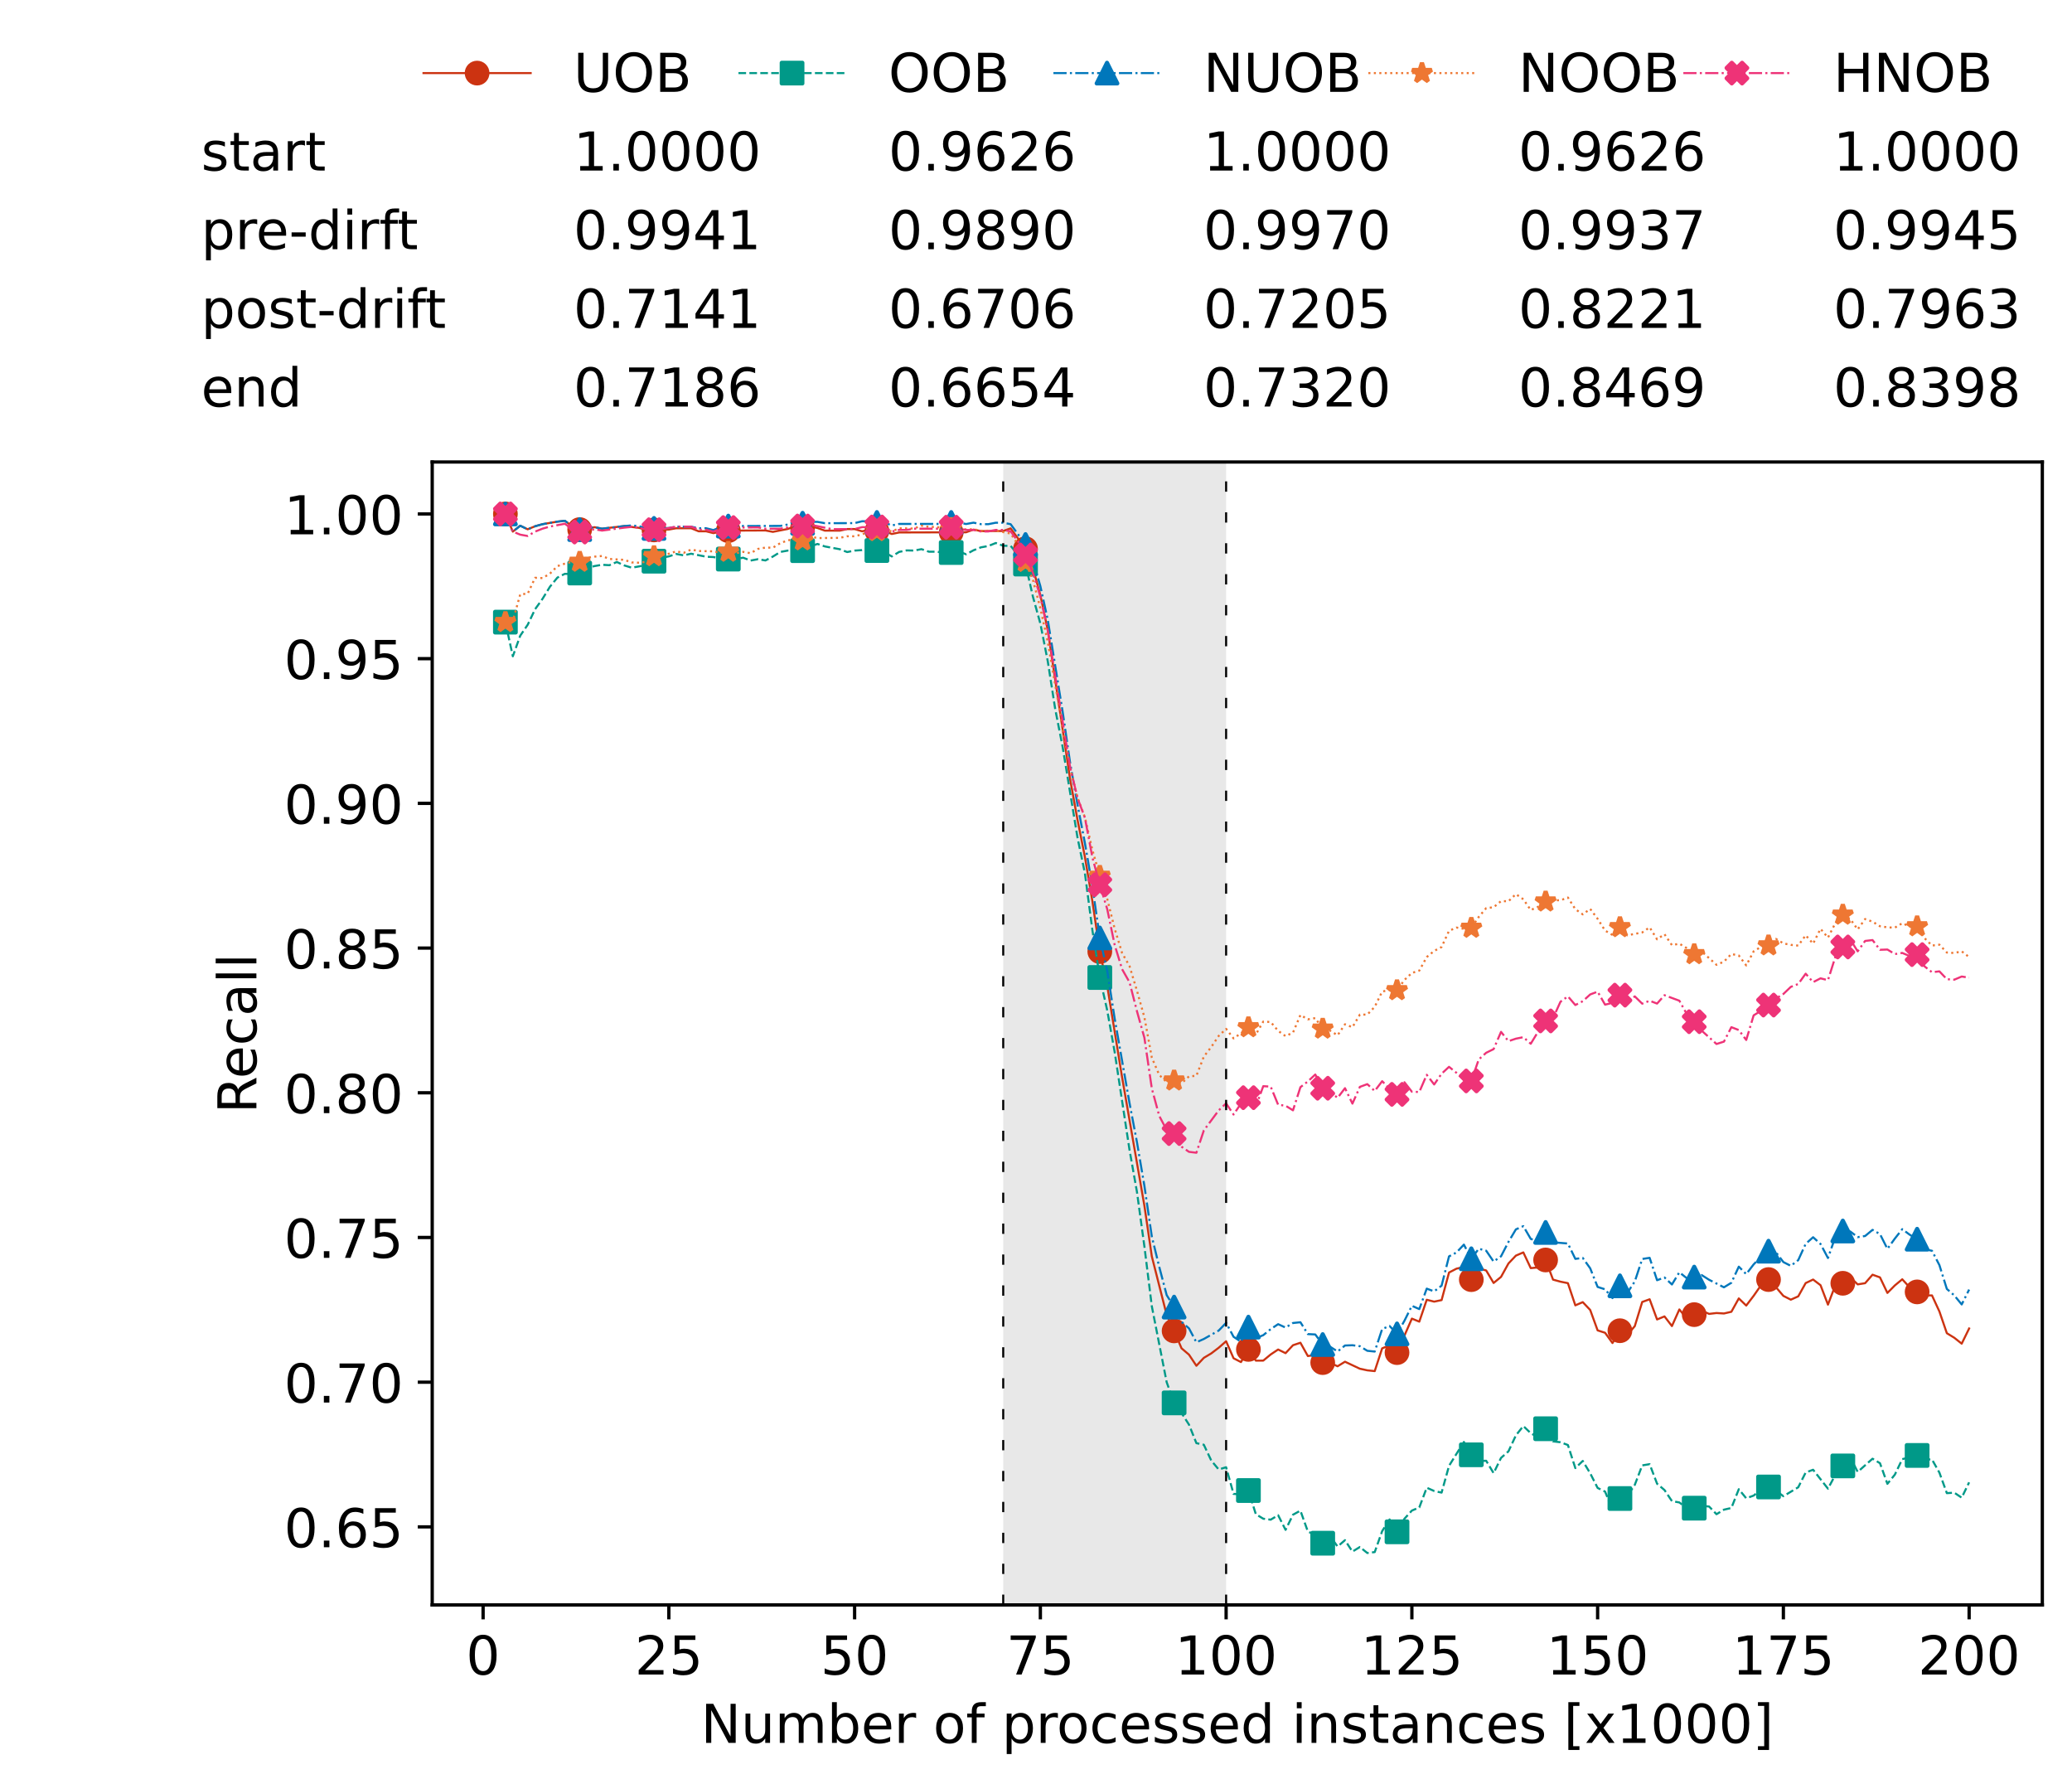 <?xml version="1.0" encoding="utf-8" standalone="no"?>
<!DOCTYPE svg PUBLIC "-//W3C//DTD SVG 1.1//EN"
  "http://www.w3.org/Graphics/SVG/1.1/DTD/svg11.dtd">
<!-- Created with matplotlib (https://matplotlib.org/) -->
<svg height="432.615pt" version="1.1" viewBox="0 0 502.65 432.615" width="502.65pt" xmlns="http://www.w3.org/2000/svg" xmlns:xlink="http://www.w3.org/1999/xlink">
 <defs>
  <style type="text/css">*{stroke-linecap:butt;stroke-linejoin:round;}</style>
 </defs>
 <g id="figure_1">
  <g id="patch_1">
   <path d="M 0 432.615 
L 502.65 432.615 
L 502.65 0 
L 0 0 
z
" style="fill:#ffffff;"/>
  </g>
  <g id="axes_1">
   <g id="patch_2">
    <path d="M 104.85 389.252 
L 495.45 389.252 
L 495.45 112.052 
L 104.85 112.052 
z
" style="fill:#ffffff;"/>
   </g>
   <g id="patch_3">
    <path clip-path="url(#pe199aa4b94)" d="M 297.446 389.252 
L 297.446 112.052 
L 243.372 112.052 
L 243.372 389.252 
z
" style="fill:#d3d3d3;opacity:0.5;"/>
   </g>
   <g id="matplotlib.axis_1">
    <g id="xtick_1">
     <g id="line2d_1">
      <defs>
       <path d="M 0 0 
L 0 3.5 
" id="m6da341bce8" style="stroke:#000000;stroke-width:0.8;"/>
      </defs>
      <g>
       <use style="stroke:#000000;stroke-width:0.8;" x="117.197" xlink:href="#m6da341bce8" y="389.252"/>
      </g>
     </g>
     <g id="text_1">
      <!-- 0 -->
      <g transform="translate(113.061 406.13)scale(0.13 -0.13)">
       <defs>
        <path d="M 31.781 66.406 
Q 24.172 66.406 20.328 58.906 
Q 16.5 51.422 16.5 36.375 
Q 16.5 21.391 20.328 13.891 
Q 24.172 6.391 31.781 6.391 
Q 39.453 6.391 43.281 13.891 
Q 47.125 21.391 47.125 36.375 
Q 47.125 51.422 43.281 58.906 
Q 39.453 66.406 31.781 66.406 
z
M 31.781 74.219 
Q 44.047 74.219 50.516 64.516 
Q 56.984 54.828 56.984 36.375 
Q 56.984 17.969 50.516 8.266 
Q 44.047 -1.422 31.781 -1.422 
Q 19.531 -1.422 13.062 8.266 
Q 6.594 17.969 6.594 36.375 
Q 6.594 54.828 13.062 64.516 
Q 19.531 74.219 31.781 74.219 
z
" id="DejaVuSans-48"/>
       </defs>
       <use xlink:href="#DejaVuSans-48"/>
      </g>
     </g>
    </g>
    <g id="xtick_2">
     <g id="line2d_2">
      <g>
       <use style="stroke:#000000;stroke-width:0.8;" x="162.259" xlink:href="#m6da341bce8" y="389.252"/>
      </g>
     </g>
     <g id="text_2">
      <!-- 25 -->
      <g transform="translate(153.988 406.13)scale(0.13 -0.13)">
       <defs>
        <path d="M 19.188 8.297 
L 53.609 8.297 
L 53.609 0 
L 7.328 0 
L 7.328 8.297 
Q 12.938 14.109 22.625 23.891 
Q 32.328 33.688 34.812 36.531 
Q 39.547 41.844 41.422 45.531 
Q 43.312 49.219 43.312 52.781 
Q 43.312 58.594 39.234 62.25 
Q 35.156 65.922 28.609 65.922 
Q 23.969 65.922 18.812 64.312 
Q 13.672 62.703 7.812 59.422 
L 7.812 69.391 
Q 13.766 71.781 18.938 73 
Q 24.125 74.219 28.422 74.219 
Q 39.75 74.219 46.484 68.547 
Q 53.219 62.891 53.219 53.422 
Q 53.219 48.922 51.531 44.891 
Q 49.859 40.875 45.406 35.406 
Q 44.188 33.984 37.641 27.219 
Q 31.109 20.453 19.188 8.297 
z
" id="DejaVuSans-50"/>
        <path d="M 10.797 72.906 
L 49.516 72.906 
L 49.516 64.594 
L 19.828 64.594 
L 19.828 46.734 
Q 21.969 47.469 24.109 47.828 
Q 26.266 48.188 28.422 48.188 
Q 40.625 48.188 47.75 41.5 
Q 54.891 34.812 54.891 23.391 
Q 54.891 11.625 47.562 5.094 
Q 40.234 -1.422 26.906 -1.422 
Q 22.312 -1.422 17.547 -0.641 
Q 12.797 0.141 7.719 1.703 
L 7.719 11.625 
Q 12.109 9.234 16.797 8.062 
Q 21.484 6.891 26.703 6.891 
Q 35.156 6.891 40.078 11.328 
Q 45.016 15.766 45.016 23.391 
Q 45.016 31 40.078 35.438 
Q 35.156 39.891 26.703 39.891 
Q 22.75 39.891 18.812 39.016 
Q 14.891 38.141 10.797 36.281 
z
" id="DejaVuSans-53"/>
       </defs>
       <use xlink:href="#DejaVuSans-50"/>
       <use x="63.623" xlink:href="#DejaVuSans-53"/>
      </g>
     </g>
    </g>
    <g id="xtick_3">
     <g id="line2d_3">
      <g>
       <use style="stroke:#000000;stroke-width:0.8;" x="207.322" xlink:href="#m6da341bce8" y="389.252"/>
      </g>
     </g>
     <g id="text_3">
      <!-- 50 -->
      <g transform="translate(199.05 406.13)scale(0.13 -0.13)">
       <use xlink:href="#DejaVuSans-53"/>
       <use x="63.623" xlink:href="#DejaVuSans-48"/>
      </g>
     </g>
    </g>
    <g id="xtick_4">
     <g id="line2d_4">
      <g>
       <use style="stroke:#000000;stroke-width:0.8;" x="252.384" xlink:href="#m6da341bce8" y="389.252"/>
      </g>
     </g>
     <g id="text_4">
      <!-- 75 -->
      <g transform="translate(244.113 406.13)scale(0.13 -0.13)">
       <defs>
        <path d="M 8.203 72.906 
L 55.078 72.906 
L 55.078 68.703 
L 28.609 0 
L 18.312 0 
L 43.219 64.594 
L 8.203 64.594 
z
" id="DejaVuSans-55"/>
       </defs>
       <use xlink:href="#DejaVuSans-55"/>
       <use x="63.623" xlink:href="#DejaVuSans-53"/>
      </g>
     </g>
    </g>
    <g id="xtick_5">
     <g id="line2d_5">
      <g>
       <use style="stroke:#000000;stroke-width:0.8;" x="297.446" xlink:href="#m6da341bce8" y="389.252"/>
      </g>
     </g>
     <g id="text_5">
      <!-- 100 -->
      <g transform="translate(285.039 406.13)scale(0.13 -0.13)">
       <defs>
        <path d="M 12.406 8.297 
L 28.516 8.297 
L 28.516 63.922 
L 10.984 60.406 
L 10.984 69.391 
L 28.422 72.906 
L 38.281 72.906 
L 38.281 8.297 
L 54.391 8.297 
L 54.391 0 
L 12.406 0 
z
" id="DejaVuSans-49"/>
       </defs>
       <use xlink:href="#DejaVuSans-49"/>
       <use x="63.623" xlink:href="#DejaVuSans-48"/>
       <use x="127.246" xlink:href="#DejaVuSans-48"/>
      </g>
     </g>
    </g>
    <g id="xtick_6">
     <g id="line2d_6">
      <g>
       <use style="stroke:#000000;stroke-width:0.8;" x="342.509" xlink:href="#m6da341bce8" y="389.252"/>
      </g>
     </g>
     <g id="text_6">
      <!-- 125 -->
      <g transform="translate(330.102 406.13)scale(0.13 -0.13)">
       <use xlink:href="#DejaVuSans-49"/>
       <use x="63.623" xlink:href="#DejaVuSans-50"/>
       <use x="127.246" xlink:href="#DejaVuSans-53"/>
      </g>
     </g>
    </g>
    <g id="xtick_7">
     <g id="line2d_7">
      <g>
       <use style="stroke:#000000;stroke-width:0.8;" x="387.571" xlink:href="#m6da341bce8" y="389.252"/>
      </g>
     </g>
     <g id="text_7">
      <!-- 150 -->
      <g transform="translate(375.164 406.13)scale(0.13 -0.13)">
       <use xlink:href="#DejaVuSans-49"/>
       <use x="63.623" xlink:href="#DejaVuSans-53"/>
       <use x="127.246" xlink:href="#DejaVuSans-48"/>
      </g>
     </g>
    </g>
    <g id="xtick_8">
     <g id="line2d_8">
      <g>
       <use style="stroke:#000000;stroke-width:0.8;" x="432.633" xlink:href="#m6da341bce8" y="389.252"/>
      </g>
     </g>
     <g id="text_8">
      <!-- 175 -->
      <g transform="translate(420.226 406.13)scale(0.13 -0.13)">
       <use xlink:href="#DejaVuSans-49"/>
       <use x="63.623" xlink:href="#DejaVuSans-55"/>
       <use x="127.246" xlink:href="#DejaVuSans-53"/>
      </g>
     </g>
    </g>
    <g id="xtick_9">
     <g id="line2d_9">
      <g>
       <use style="stroke:#000000;stroke-width:0.8;" x="477.695" xlink:href="#m6da341bce8" y="389.252"/>
      </g>
     </g>
     <g id="text_9">
      <!-- 200 -->
      <g transform="translate(465.289 406.13)scale(0.13 -0.13)">
       <use xlink:href="#DejaVuSans-50"/>
       <use x="63.623" xlink:href="#DejaVuSans-48"/>
       <use x="127.246" xlink:href="#DejaVuSans-48"/>
      </g>
     </g>
    </g>
    <g id="text_10">
     <!-- Number of processed instances [x1000] -->
     <g transform="translate(170.025 422.711)scale(0.13 -0.13)">
      <defs>
       <path d="M 9.812 72.906 
L 23.094 72.906 
L 55.422 11.922 
L 55.422 72.906 
L 64.984 72.906 
L 64.984 0 
L 51.703 0 
L 19.391 60.984 
L 19.391 0 
L 9.812 0 
z
" id="DejaVuSans-78"/>
       <path d="M 8.5 21.578 
L 8.5 54.688 
L 17.484 54.688 
L 17.484 21.922 
Q 17.484 14.156 20.5 10.266 
Q 23.531 6.391 29.594 6.391 
Q 36.859 6.391 41.078 11.031 
Q 45.312 15.672 45.312 23.688 
L 45.312 54.688 
L 54.297 54.688 
L 54.297 0 
L 45.312 0 
L 45.312 8.406 
Q 42.047 3.422 37.719 1 
Q 33.406 -1.422 27.688 -1.422 
Q 18.266 -1.422 13.375 4.438 
Q 8.5 10.297 8.5 21.578 
z
M 31.109 56 
z
" id="DejaVuSans-117"/>
       <path d="M 52 44.188 
Q 55.375 50.25 60.062 53.125 
Q 64.75 56 71.094 56 
Q 79.641 56 84.281 50.016 
Q 88.922 44.047 88.922 33.016 
L 88.922 0 
L 79.891 0 
L 79.891 32.719 
Q 79.891 40.578 77.094 44.375 
Q 74.312 48.188 68.609 48.188 
Q 61.625 48.188 57.562 43.547 
Q 53.516 38.922 53.516 30.906 
L 53.516 0 
L 44.484 0 
L 44.484 32.719 
Q 44.484 40.625 41.703 44.406 
Q 38.922 48.188 33.109 48.188 
Q 26.219 48.188 22.156 43.531 
Q 18.109 38.875 18.109 30.906 
L 18.109 0 
L 9.078 0 
L 9.078 54.688 
L 18.109 54.688 
L 18.109 46.188 
Q 21.188 51.219 25.484 53.609 
Q 29.781 56 35.688 56 
Q 41.656 56 45.828 52.969 
Q 50 49.953 52 44.188 
z
" id="DejaVuSans-109"/>
       <path d="M 48.688 27.297 
Q 48.688 37.203 44.609 42.844 
Q 40.531 48.484 33.406 48.484 
Q 26.266 48.484 22.188 42.844 
Q 18.109 37.203 18.109 27.297 
Q 18.109 17.391 22.188 11.75 
Q 26.266 6.109 33.406 6.109 
Q 40.531 6.109 44.609 11.75 
Q 48.688 17.391 48.688 27.297 
z
M 18.109 46.391 
Q 20.953 51.266 25.266 53.625 
Q 29.594 56 35.594 56 
Q 45.562 56 51.781 48.094 
Q 58.016 40.188 58.016 27.297 
Q 58.016 14.406 51.781 6.484 
Q 45.562 -1.422 35.594 -1.422 
Q 29.594 -1.422 25.266 0.953 
Q 20.953 3.328 18.109 8.203 
L 18.109 0 
L 9.078 0 
L 9.078 75.984 
L 18.109 75.984 
z
" id="DejaVuSans-98"/>
       <path d="M 56.203 29.594 
L 56.203 25.203 
L 14.891 25.203 
Q 15.484 15.922 20.484 11.062 
Q 25.484 6.203 34.422 6.203 
Q 39.594 6.203 44.453 7.469 
Q 49.312 8.734 54.109 11.281 
L 54.109 2.781 
Q 49.266 0.734 44.188 -0.344 
Q 39.109 -1.422 33.891 -1.422 
Q 20.797 -1.422 13.156 6.188 
Q 5.516 13.812 5.516 26.812 
Q 5.516 40.234 12.766 48.109 
Q 20.016 56 32.328 56 
Q 43.359 56 49.781 48.891 
Q 56.203 41.797 56.203 29.594 
z
M 47.219 32.234 
Q 47.125 39.594 43.094 43.984 
Q 39.062 48.391 32.422 48.391 
Q 24.906 48.391 20.391 44.141 
Q 15.875 39.891 15.188 32.172 
z
" id="DejaVuSans-101"/>
       <path d="M 41.109 46.297 
Q 39.594 47.172 37.812 47.578 
Q 36.031 48 33.891 48 
Q 26.266 48 22.188 43.047 
Q 18.109 38.094 18.109 28.812 
L 18.109 0 
L 9.078 0 
L 9.078 54.688 
L 18.109 54.688 
L 18.109 46.188 
Q 20.953 51.172 25.484 53.578 
Q 30.031 56 36.531 56 
Q 37.453 56 38.578 55.875 
Q 39.703 55.766 41.062 55.516 
z
" id="DejaVuSans-114"/>
       <path id="DejaVuSans-32"/>
       <path d="M 30.609 48.391 
Q 23.391 48.391 19.188 42.75 
Q 14.984 37.109 14.984 27.297 
Q 14.984 17.484 19.156 11.844 
Q 23.344 6.203 30.609 6.203 
Q 37.797 6.203 41.984 11.859 
Q 46.188 17.531 46.188 27.297 
Q 46.188 37.016 41.984 42.703 
Q 37.797 48.391 30.609 48.391 
z
M 30.609 56 
Q 42.328 56 49.016 48.375 
Q 55.719 40.766 55.719 27.297 
Q 55.719 13.875 49.016 6.219 
Q 42.328 -1.422 30.609 -1.422 
Q 18.844 -1.422 12.172 6.219 
Q 5.516 13.875 5.516 27.297 
Q 5.516 40.766 12.172 48.375 
Q 18.844 56 30.609 56 
z
" id="DejaVuSans-111"/>
       <path d="M 37.109 75.984 
L 37.109 68.5 
L 28.516 68.5 
Q 23.688 68.5 21.797 66.547 
Q 19.922 64.594 19.922 59.516 
L 19.922 54.688 
L 34.719 54.688 
L 34.719 47.703 
L 19.922 47.703 
L 19.922 0 
L 10.891 0 
L 10.891 47.703 
L 2.297 47.703 
L 2.297 54.688 
L 10.891 54.688 
L 10.891 58.5 
Q 10.891 67.625 15.141 71.797 
Q 19.391 75.984 28.609 75.984 
z
" id="DejaVuSans-102"/>
       <path d="M 18.109 8.203 
L 18.109 -20.797 
L 9.078 -20.797 
L 9.078 54.688 
L 18.109 54.688 
L 18.109 46.391 
Q 20.953 51.266 25.266 53.625 
Q 29.594 56 35.594 56 
Q 45.562 56 51.781 48.094 
Q 58.016 40.188 58.016 27.297 
Q 58.016 14.406 51.781 6.484 
Q 45.562 -1.422 35.594 -1.422 
Q 29.594 -1.422 25.266 0.953 
Q 20.953 3.328 18.109 8.203 
z
M 48.688 27.297 
Q 48.688 37.203 44.609 42.844 
Q 40.531 48.484 33.406 48.484 
Q 26.266 48.484 22.188 42.844 
Q 18.109 37.203 18.109 27.297 
Q 18.109 17.391 22.188 11.75 
Q 26.266 6.109 33.406 6.109 
Q 40.531 6.109 44.609 11.75 
Q 48.688 17.391 48.688 27.297 
z
" id="DejaVuSans-112"/>
       <path d="M 48.781 52.594 
L 48.781 44.188 
Q 44.969 46.297 41.141 47.344 
Q 37.312 48.391 33.406 48.391 
Q 24.656 48.391 19.812 42.844 
Q 14.984 37.312 14.984 27.297 
Q 14.984 17.281 19.812 11.734 
Q 24.656 6.203 33.406 6.203 
Q 37.312 6.203 41.141 7.25 
Q 44.969 8.297 48.781 10.406 
L 48.781 2.094 
Q 45.016 0.344 40.984 -0.531 
Q 36.969 -1.422 32.422 -1.422 
Q 20.062 -1.422 12.781 6.344 
Q 5.516 14.109 5.516 27.297 
Q 5.516 40.672 12.859 48.328 
Q 20.219 56 33.016 56 
Q 37.156 56 41.109 55.141 
Q 45.062 54.297 48.781 52.594 
z
" id="DejaVuSans-99"/>
       <path d="M 44.281 53.078 
L 44.281 44.578 
Q 40.484 46.531 36.375 47.5 
Q 32.281 48.484 27.875 48.484 
Q 21.188 48.484 17.844 46.438 
Q 14.5 44.391 14.5 40.281 
Q 14.5 37.156 16.891 35.375 
Q 19.281 33.594 26.516 31.984 
L 29.594 31.297 
Q 39.156 29.25 43.188 25.516 
Q 47.219 21.781 47.219 15.094 
Q 47.219 7.469 41.188 3.016 
Q 35.156 -1.422 24.609 -1.422 
Q 20.219 -1.422 15.453 -0.562 
Q 10.688 0.297 5.422 2 
L 5.422 11.281 
Q 10.406 8.688 15.234 7.391 
Q 20.062 6.109 24.812 6.109 
Q 31.156 6.109 34.562 8.281 
Q 37.984 10.453 37.984 14.406 
Q 37.984 18.062 35.516 20.016 
Q 33.062 21.969 24.703 23.781 
L 21.578 24.516 
Q 13.234 26.266 9.516 29.906 
Q 5.812 33.547 5.812 39.891 
Q 5.812 47.609 11.281 51.797 
Q 16.75 56 26.812 56 
Q 31.781 56 36.172 55.266 
Q 40.578 54.547 44.281 53.078 
z
" id="DejaVuSans-115"/>
       <path d="M 45.406 46.391 
L 45.406 75.984 
L 54.391 75.984 
L 54.391 0 
L 45.406 0 
L 45.406 8.203 
Q 42.578 3.328 38.25 0.953 
Q 33.938 -1.422 27.875 -1.422 
Q 17.969 -1.422 11.734 6.484 
Q 5.516 14.406 5.516 27.297 
Q 5.516 40.188 11.734 48.094 
Q 17.969 56 27.875 56 
Q 33.938 56 38.25 53.625 
Q 42.578 51.266 45.406 46.391 
z
M 14.797 27.297 
Q 14.797 17.391 18.875 11.75 
Q 22.953 6.109 30.078 6.109 
Q 37.203 6.109 41.297 11.75 
Q 45.406 17.391 45.406 27.297 
Q 45.406 37.203 41.297 42.844 
Q 37.203 48.484 30.078 48.484 
Q 22.953 48.484 18.875 42.844 
Q 14.797 37.203 14.797 27.297 
z
" id="DejaVuSans-100"/>
       <path d="M 9.422 54.688 
L 18.406 54.688 
L 18.406 0 
L 9.422 0 
z
M 9.422 75.984 
L 18.406 75.984 
L 18.406 64.594 
L 9.422 64.594 
z
" id="DejaVuSans-105"/>
       <path d="M 54.891 33.016 
L 54.891 0 
L 45.906 0 
L 45.906 32.719 
Q 45.906 40.484 42.875 44.328 
Q 39.844 48.188 33.797 48.188 
Q 26.516 48.188 22.312 43.547 
Q 18.109 38.922 18.109 30.906 
L 18.109 0 
L 9.078 0 
L 9.078 54.688 
L 18.109 54.688 
L 18.109 46.188 
Q 21.344 51.125 25.703 53.562 
Q 30.078 56 35.797 56 
Q 45.219 56 50.047 50.172 
Q 54.891 44.344 54.891 33.016 
z
" id="DejaVuSans-110"/>
       <path d="M 18.312 70.219 
L 18.312 54.688 
L 36.812 54.688 
L 36.812 47.703 
L 18.312 47.703 
L 18.312 18.016 
Q 18.312 11.328 20.141 9.422 
Q 21.969 7.516 27.594 7.516 
L 36.812 7.516 
L 36.812 0 
L 27.594 0 
Q 17.188 0 13.234 3.875 
Q 9.281 7.766 9.281 18.016 
L 9.281 47.703 
L 2.688 47.703 
L 2.688 54.688 
L 9.281 54.688 
L 9.281 70.219 
z
" id="DejaVuSans-116"/>
       <path d="M 34.281 27.484 
Q 23.391 27.484 19.188 25 
Q 14.984 22.516 14.984 16.5 
Q 14.984 11.719 18.141 8.906 
Q 21.297 6.109 26.703 6.109 
Q 34.188 6.109 38.703 11.406 
Q 43.219 16.703 43.219 25.484 
L 43.219 27.484 
z
M 52.203 31.203 
L 52.203 0 
L 43.219 0 
L 43.219 8.297 
Q 40.141 3.328 35.547 0.953 
Q 30.953 -1.422 24.312 -1.422 
Q 15.922 -1.422 10.953 3.297 
Q 6 8.016 6 15.922 
Q 6 25.141 12.172 29.828 
Q 18.359 34.516 30.609 34.516 
L 43.219 34.516 
L 43.219 35.406 
Q 43.219 41.609 39.141 45 
Q 35.062 48.391 27.688 48.391 
Q 23 48.391 18.547 47.266 
Q 14.109 46.141 10.016 43.891 
L 10.016 52.203 
Q 14.938 54.109 19.578 55.047 
Q 24.219 56 28.609 56 
Q 40.484 56 46.344 49.844 
Q 52.203 43.703 52.203 31.203 
z
" id="DejaVuSans-97"/>
       <path d="M 8.594 75.984 
L 29.297 75.984 
L 29.297 69 
L 17.578 69 
L 17.578 -6.203 
L 29.297 -6.203 
L 29.297 -13.188 
L 8.594 -13.188 
z
" id="DejaVuSans-91"/>
       <path d="M 54.891 54.688 
L 35.109 28.078 
L 55.906 0 
L 45.312 0 
L 29.391 21.484 
L 13.484 0 
L 2.875 0 
L 24.125 28.609 
L 4.688 54.688 
L 15.281 54.688 
L 29.781 35.203 
L 44.281 54.688 
z
" id="DejaVuSans-120"/>
       <path d="M 30.422 75.984 
L 30.422 -13.188 
L 9.719 -13.188 
L 9.719 -6.203 
L 21.391 -6.203 
L 21.391 69 
L 9.719 69 
L 9.719 75.984 
z
" id="DejaVuSans-93"/>
      </defs>
      <use xlink:href="#DejaVuSans-78"/>
      <use x="74.805" xlink:href="#DejaVuSans-117"/>
      <use x="138.184" xlink:href="#DejaVuSans-109"/>
      <use x="235.596" xlink:href="#DejaVuSans-98"/>
      <use x="299.072" xlink:href="#DejaVuSans-101"/>
      <use x="360.596" xlink:href="#DejaVuSans-114"/>
      <use x="401.709" xlink:href="#DejaVuSans-32"/>
      <use x="433.496" xlink:href="#DejaVuSans-111"/>
      <use x="494.678" xlink:href="#DejaVuSans-102"/>
      <use x="529.883" xlink:href="#DejaVuSans-32"/>
      <use x="561.67" xlink:href="#DejaVuSans-112"/>
      <use x="625.146" xlink:href="#DejaVuSans-114"/>
      <use x="664.01" xlink:href="#DejaVuSans-111"/>
      <use x="725.191" xlink:href="#DejaVuSans-99"/>
      <use x="780.172" xlink:href="#DejaVuSans-101"/>
      <use x="841.695" xlink:href="#DejaVuSans-115"/>
      <use x="893.795" xlink:href="#DejaVuSans-115"/>
      <use x="945.895" xlink:href="#DejaVuSans-101"/>
      <use x="1007.418" xlink:href="#DejaVuSans-100"/>
      <use x="1070.895" xlink:href="#DejaVuSans-32"/>
      <use x="1102.682" xlink:href="#DejaVuSans-105"/>
      <use x="1130.465" xlink:href="#DejaVuSans-110"/>
      <use x="1193.844" xlink:href="#DejaVuSans-115"/>
      <use x="1245.943" xlink:href="#DejaVuSans-116"/>
      <use x="1285.152" xlink:href="#DejaVuSans-97"/>
      <use x="1346.432" xlink:href="#DejaVuSans-110"/>
      <use x="1409.811" xlink:href="#DejaVuSans-99"/>
      <use x="1464.791" xlink:href="#DejaVuSans-101"/>
      <use x="1526.314" xlink:href="#DejaVuSans-115"/>
      <use x="1578.414" xlink:href="#DejaVuSans-32"/>
      <use x="1610.201" xlink:href="#DejaVuSans-91"/>
      <use x="1649.215" xlink:href="#DejaVuSans-120"/>
      <use x="1708.395" xlink:href="#DejaVuSans-49"/>
      <use x="1772.018" xlink:href="#DejaVuSans-48"/>
      <use x="1835.641" xlink:href="#DejaVuSans-48"/>
      <use x="1899.264" xlink:href="#DejaVuSans-48"/>
      <use x="1962.887" xlink:href="#DejaVuSans-93"/>
     </g>
    </g>
   </g>
   <g id="matplotlib.axis_2">
    <g id="ytick_1">
     <g id="line2d_10">
      <defs>
       <path d="M 0 0 
L -3.5 0 
" id="m4f6fe50669" style="stroke:#000000;stroke-width:0.8;"/>
      </defs>
      <g>
       <use style="stroke:#000000;stroke-width:0.8;" x="104.85" xlink:href="#m4f6fe50669" y="370.321"/>
      </g>
     </g>
     <g id="text_11">
      <!-- 0.65 -->
      <g transform="translate(68.905 375.26)scale(0.13 -0.13)">
       <defs>
        <path d="M 10.688 12.406 
L 21 12.406 
L 21 0 
L 10.688 0 
z
" id="DejaVuSans-46"/>
        <path d="M 33.016 40.375 
Q 26.375 40.375 22.484 35.828 
Q 18.609 31.297 18.609 23.391 
Q 18.609 15.531 22.484 10.953 
Q 26.375 6.391 33.016 6.391 
Q 39.656 6.391 43.531 10.953 
Q 47.406 15.531 47.406 23.391 
Q 47.406 31.297 43.531 35.828 
Q 39.656 40.375 33.016 40.375 
z
M 52.594 71.297 
L 52.594 62.312 
Q 48.875 64.062 45.094 64.984 
Q 41.312 65.922 37.594 65.922 
Q 27.828 65.922 22.672 59.328 
Q 17.531 52.734 16.797 39.406 
Q 19.672 43.656 24.016 45.922 
Q 28.375 48.188 33.594 48.188 
Q 44.578 48.188 50.953 41.516 
Q 57.328 34.859 57.328 23.391 
Q 57.328 12.156 50.688 5.359 
Q 44.047 -1.422 33.016 -1.422 
Q 20.359 -1.422 13.672 8.266 
Q 6.984 17.969 6.984 36.375 
Q 6.984 53.656 15.188 63.938 
Q 23.391 74.219 37.203 74.219 
Q 40.922 74.219 44.703 73.484 
Q 48.484 72.75 52.594 71.297 
z
" id="DejaVuSans-54"/>
       </defs>
       <use xlink:href="#DejaVuSans-48"/>
       <use x="63.623" xlink:href="#DejaVuSans-46"/>
       <use x="95.41" xlink:href="#DejaVuSans-54"/>
       <use x="159.033" xlink:href="#DejaVuSans-53"/>
      </g>
     </g>
    </g>
    <g id="ytick_2">
     <g id="line2d_11">
      <g>
       <use style="stroke:#000000;stroke-width:0.8;" x="104.85" xlink:href="#m4f6fe50669" y="335.226"/>
      </g>
     </g>
     <g id="text_12">
      <!-- 0.70 -->
      <g transform="translate(68.905 340.165)scale(0.13 -0.13)">
       <use xlink:href="#DejaVuSans-48"/>
       <use x="63.623" xlink:href="#DejaVuSans-46"/>
       <use x="95.41" xlink:href="#DejaVuSans-55"/>
       <use x="159.033" xlink:href="#DejaVuSans-48"/>
      </g>
     </g>
    </g>
    <g id="ytick_3">
     <g id="line2d_12">
      <g>
       <use style="stroke:#000000;stroke-width:0.8;" x="104.85" xlink:href="#m4f6fe50669" y="300.13"/>
      </g>
     </g>
     <g id="text_13">
      <!-- 0.75 -->
      <g transform="translate(68.905 305.069)scale(0.13 -0.13)">
       <use xlink:href="#DejaVuSans-48"/>
       <use x="63.623" xlink:href="#DejaVuSans-46"/>
       <use x="95.41" xlink:href="#DejaVuSans-55"/>
       <use x="159.033" xlink:href="#DejaVuSans-53"/>
      </g>
     </g>
    </g>
    <g id="ytick_4">
     <g id="line2d_13">
      <g>
       <use style="stroke:#000000;stroke-width:0.8;" x="104.85" xlink:href="#m4f6fe50669" y="265.034"/>
      </g>
     </g>
     <g id="text_14">
      <!-- 0.80 -->
      <g transform="translate(68.905 269.973)scale(0.13 -0.13)">
       <defs>
        <path d="M 31.781 34.625 
Q 24.75 34.625 20.719 30.859 
Q 16.703 27.094 16.703 20.516 
Q 16.703 13.922 20.719 10.156 
Q 24.75 6.391 31.781 6.391 
Q 38.812 6.391 42.859 10.172 
Q 46.922 13.969 46.922 20.516 
Q 46.922 27.094 42.891 30.859 
Q 38.875 34.625 31.781 34.625 
z
M 21.922 38.812 
Q 15.578 40.375 12.031 44.719 
Q 8.5 49.078 8.5 55.328 
Q 8.5 64.062 14.719 69.141 
Q 20.953 74.219 31.781 74.219 
Q 42.672 74.219 48.875 69.141 
Q 55.078 64.062 55.078 55.328 
Q 55.078 49.078 51.531 44.719 
Q 48 40.375 41.703 38.812 
Q 48.828 37.156 52.797 32.312 
Q 56.781 27.484 56.781 20.516 
Q 56.781 9.906 50.312 4.234 
Q 43.844 -1.422 31.781 -1.422 
Q 19.734 -1.422 13.25 4.234 
Q 6.781 9.906 6.781 20.516 
Q 6.781 27.484 10.781 32.312 
Q 14.797 37.156 21.922 38.812 
z
M 18.312 54.391 
Q 18.312 48.734 21.844 45.562 
Q 25.391 42.391 31.781 42.391 
Q 38.141 42.391 41.719 45.562 
Q 45.312 48.734 45.312 54.391 
Q 45.312 60.062 41.719 63.234 
Q 38.141 66.406 31.781 66.406 
Q 25.391 66.406 21.844 63.234 
Q 18.312 60.062 18.312 54.391 
z
" id="DejaVuSans-56"/>
       </defs>
       <use xlink:href="#DejaVuSans-48"/>
       <use x="63.623" xlink:href="#DejaVuSans-46"/>
       <use x="95.41" xlink:href="#DejaVuSans-56"/>
       <use x="159.033" xlink:href="#DejaVuSans-48"/>
      </g>
     </g>
    </g>
    <g id="ytick_5">
     <g id="line2d_14">
      <g>
       <use style="stroke:#000000;stroke-width:0.8;" x="104.85" xlink:href="#m4f6fe50669" y="229.939"/>
      </g>
     </g>
     <g id="text_15">
      <!-- 0.85 -->
      <g transform="translate(68.905 234.878)scale(0.13 -0.13)">
       <use xlink:href="#DejaVuSans-48"/>
       <use x="63.623" xlink:href="#DejaVuSans-46"/>
       <use x="95.41" xlink:href="#DejaVuSans-56"/>
       <use x="159.033" xlink:href="#DejaVuSans-53"/>
      </g>
     </g>
    </g>
    <g id="ytick_6">
     <g id="line2d_15">
      <g>
       <use style="stroke:#000000;stroke-width:0.8;" x="104.85" xlink:href="#m4f6fe50669" y="194.843"/>
      </g>
     </g>
     <g id="text_16">
      <!-- 0.90 -->
      <g transform="translate(68.905 199.782)scale(0.13 -0.13)">
       <defs>
        <path d="M 10.984 1.516 
L 10.984 10.5 
Q 14.703 8.734 18.5 7.812 
Q 22.312 6.891 25.984 6.891 
Q 35.75 6.891 40.891 13.453 
Q 46.047 20.016 46.781 33.406 
Q 43.953 29.203 39.594 26.953 
Q 35.25 24.703 29.984 24.703 
Q 19.047 24.703 12.672 31.312 
Q 6.297 37.938 6.297 49.422 
Q 6.297 60.641 12.938 67.422 
Q 19.578 74.219 30.609 74.219 
Q 43.266 74.219 49.922 64.516 
Q 56.594 54.828 56.594 36.375 
Q 56.594 19.141 48.406 8.859 
Q 40.234 -1.422 26.422 -1.422 
Q 22.703 -1.422 18.891 -0.688 
Q 15.094 0.047 10.984 1.516 
z
M 30.609 32.422 
Q 37.25 32.422 41.125 36.953 
Q 45.016 41.5 45.016 49.422 
Q 45.016 57.281 41.125 61.844 
Q 37.25 66.406 30.609 66.406 
Q 23.969 66.406 20.094 61.844 
Q 16.219 57.281 16.219 49.422 
Q 16.219 41.5 20.094 36.953 
Q 23.969 32.422 30.609 32.422 
z
" id="DejaVuSans-57"/>
       </defs>
       <use xlink:href="#DejaVuSans-48"/>
       <use x="63.623" xlink:href="#DejaVuSans-46"/>
       <use x="95.41" xlink:href="#DejaVuSans-57"/>
       <use x="159.033" xlink:href="#DejaVuSans-48"/>
      </g>
     </g>
    </g>
    <g id="ytick_7">
     <g id="line2d_16">
      <g>
       <use style="stroke:#000000;stroke-width:0.8;" x="104.85" xlink:href="#m4f6fe50669" y="159.747"/>
      </g>
     </g>
     <g id="text_17">
      <!-- 0.95 -->
      <g transform="translate(68.905 164.686)scale(0.13 -0.13)">
       <use xlink:href="#DejaVuSans-48"/>
       <use x="63.623" xlink:href="#DejaVuSans-46"/>
       <use x="95.41" xlink:href="#DejaVuSans-57"/>
       <use x="159.033" xlink:href="#DejaVuSans-53"/>
      </g>
     </g>
    </g>
    <g id="ytick_8">
     <g id="line2d_17">
      <g>
       <use style="stroke:#000000;stroke-width:0.8;" x="104.85" xlink:href="#m4f6fe50669" y="124.652"/>
      </g>
     </g>
     <g id="text_18">
      <!-- 1.00 -->
      <g transform="translate(68.905 129.591)scale(0.13 -0.13)">
       <use xlink:href="#DejaVuSans-49"/>
       <use x="63.623" xlink:href="#DejaVuSans-46"/>
       <use x="95.41" xlink:href="#DejaVuSans-48"/>
       <use x="159.033" xlink:href="#DejaVuSans-48"/>
      </g>
     </g>
    </g>
    <g id="text_19">
     <!-- Recall -->
     <g transform="translate(62.201 270.044)rotate(-90)scale(0.13 -0.13)">
      <defs>
       <path d="M 44.391 34.188 
Q 47.562 33.109 50.562 29.594 
Q 53.562 26.078 56.594 19.922 
L 66.609 0 
L 56 0 
L 46.688 18.703 
Q 43.062 26.031 39.672 28.422 
Q 36.281 30.812 30.422 30.812 
L 19.672 30.812 
L 19.672 0 
L 9.812 0 
L 9.812 72.906 
L 32.078 72.906 
Q 44.578 72.906 50.734 67.672 
Q 56.891 62.453 56.891 51.906 
Q 56.891 45.016 53.688 40.469 
Q 50.484 35.938 44.391 34.188 
z
M 19.672 64.797 
L 19.672 38.922 
L 32.078 38.922 
Q 39.203 38.922 42.844 42.219 
Q 46.484 45.516 46.484 51.906 
Q 46.484 58.297 42.844 61.547 
Q 39.203 64.797 32.078 64.797 
z
" id="DejaVuSans-82"/>
       <path d="M 9.422 75.984 
L 18.406 75.984 
L 18.406 0 
L 9.422 0 
z
" id="DejaVuSans-108"/>
      </defs>
      <use xlink:href="#DejaVuSans-82"/>
      <use x="64.982" xlink:href="#DejaVuSans-101"/>
      <use x="126.506" xlink:href="#DejaVuSans-99"/>
      <use x="181.486" xlink:href="#DejaVuSans-97"/>
      <use x="242.766" xlink:href="#DejaVuSans-108"/>
      <use x="270.549" xlink:href="#DejaVuSans-108"/>
     </g>
    </g>
   </g>
   <g id="line2d_18"/>
   <g id="line2d_19"/>
   <g id="line2d_20"/>
   <g id="line2d_21"/>
   <g id="line2d_22"/>
   <g id="line2d_23">
    <path clip-path="url(#pe199aa4b94)" d="M 122.605 124.652 
L 124.407 128.932 
L 126.21 127.505 
L 128.012 128.373 
L 129.815 127.629 
L 131.617 127.132 
L 135.222 126.512 
L 137.024 126.306 
L 138.827 127.634 
L 140.629 128.444 
L 144.234 127.861 
L 146.037 128.221 
L 151.444 127.591 
L 155.049 128.02 
L 156.852 128.527 
L 162.259 128.43 
L 164.062 128.114 
L 167.667 128.114 
L 169.469 128.852 
L 171.272 128.852 
L 173.074 129.302 
L 174.877 128.918 
L 176.679 128.696 
L 185.692 128.653 
L 187.494 128.993 
L 191.099 128.292 
L 192.902 127.617 
L 194.704 127.972 
L 196.507 127.64 
L 198.309 128.053 
L 200.112 128.703 
L 203.717 128.703 
L 205.519 128.315 
L 207.322 128.315 
L 209.124 128.859 
L 210.927 128.497 
L 212.729 128.786 
L 214.532 128.786 
L 216.334 129.509 
L 218.137 129.14 
L 234.359 129.095 
L 236.162 128.445 
L 237.964 128.807 
L 243.372 128.787 
L 245.174 128.152 
L 248.779 133.08 
L 250.581 137.812 
L 252.384 144.325 
L 254.186 152.853 
L 259.594 188.958 
L 261.396 198.856 
L 263.199 207.891 
L 265.001 218.56 
L 266.804 230.789 
L 268.606 239.129 
L 272.211 261.297 
L 277.619 292.411 
L 279.421 304.712 
L 283.026 318.917 
L 284.829 322.786 
L 286.631 327.007 
L 288.434 328.545 
L 290.236 331.248 
L 292.039 329.328 
L 293.841 328.245 
L 295.644 326.876 
L 297.446 325.299 
L 299.249 329.425 
L 301.051 330.35 
L 302.854 327.275 
L 304.656 329.998 
L 306.459 329.994 
L 308.261 328.503 
L 310.064 327.302 
L 311.866 328.187 
L 313.669 326.263 
L 315.471 325.66 
L 317.274 328.885 
L 319.076 328.633 
L 320.879 330.476 
L 322.681 330.538 
L 324.484 331.37 
L 326.286 330.263 
L 329.891 331.963 
L 331.694 332.353 
L 333.496 332.539 
L 335.299 327.023 
L 337.101 326.283 
L 338.904 328.055 
L 342.509 319.81 
L 344.311 320.544 
L 346.114 315.239 
L 347.916 315.692 
L 349.719 315.318 
L 351.521 308.634 
L 353.324 307.698 
L 355.126 307.277 
L 356.928 310.354 
L 358.731 307.656 
L 360.533 308.127 
L 362.336 311.165 
L 364.138 309.691 
L 365.941 306.431 
L 367.743 304.531 
L 369.546 303.751 
L 371.348 307.566 
L 373.151 307.393 
L 374.953 305.585 
L 376.756 310.355 
L 378.558 310.849 
L 380.361 311.211 
L 382.163 316.594 
L 383.966 315.813 
L 385.768 317.712 
L 387.571 322.664 
L 389.373 323.241 
L 391.176 325.732 
L 392.978 322.745 
L 394.781 323.74 
L 396.583 321.639 
L 398.386 315.775 
L 400.188 315.118 
L 401.991 320.014 
L 403.793 319.273 
L 405.596 321.62 
L 407.398 317.584 
L 409.201 319.795 
L 412.806 317.868 
L 414.608 318.663 
L 416.411 318.453 
L 418.213 318.564 
L 420.016 318.151 
L 421.818 314.91 
L 423.621 316.643 
L 425.423 314.279 
L 427.226 311.693 
L 429.028 310.338 
L 430.831 312.195 
L 432.633 314.3 
L 434.436 315.216 
L 436.238 314.412 
L 438.041 311.188 
L 439.843 310.335 
L 441.646 311.705 
L 443.448 316.417 
L 445.251 311.686 
L 447.053 311.239 
L 448.856 309.768 
L 450.658 311.504 
L 452.461 311.219 
L 454.263 309.16 
L 456.066 309.805 
L 457.868 313.579 
L 459.671 311.762 
L 461.473 310.271 
L 463.276 312.237 
L 465.078 313.329 
L 466.881 314.188 
L 468.683 314.178 
L 470.485 318.08 
L 472.288 323.345 
L 474.09 324.45 
L 475.893 325.883 
L 477.695 322.203 
L 477.695 322.203 
" style="fill:none;stroke:#cc3311;stroke-linecap:square;stroke-width:0.5;"/>
    <defs>
     <path d="M 0 2.5 
C 0.663 2.5 1.299 2.237 1.768 1.768 
C 2.237 1.299 2.5 0.663 2.5 0 
C 2.5 -0.663 2.237 -1.299 1.768 -1.768 
C 1.299 -2.237 0.663 -2.5 0 -2.5 
C -0.663 -2.5 -1.299 -2.237 -1.768 -1.768 
C -2.237 -1.299 -2.5 -0.663 -2.5 0 
C -2.5 0.663 -2.237 1.299 -1.768 1.768 
C -1.299 2.237 -0.663 2.5 0 2.5 
z
" id="mca1cecbd4c" style="stroke:#cc3311;"/>
    </defs>
    <g clip-path="url(#pe199aa4b94)">
     <use style="fill:#cc3311;stroke:#cc3311;" x="122.605" xlink:href="#mca1cecbd4c" y="124.652"/>
     <use style="fill:#cc3311;stroke:#cc3311;" x="140.629" xlink:href="#mca1cecbd4c" y="128.444"/>
     <use style="fill:#cc3311;stroke:#cc3311;" x="158.654" xlink:href="#mca1cecbd4c" y="128.527"/>
     <use style="fill:#cc3311;stroke:#cc3311;" x="176.679" xlink:href="#mca1cecbd4c" y="128.696"/>
     <use style="fill:#cc3311;stroke:#cc3311;" x="194.704" xlink:href="#mca1cecbd4c" y="127.972"/>
     <use style="fill:#cc3311;stroke:#cc3311;" x="212.729" xlink:href="#mca1cecbd4c" y="128.786"/>
     <use style="fill:#cc3311;stroke:#cc3311;" x="230.754" xlink:href="#mca1cecbd4c" y="129.13"/>
     <use style="fill:#cc3311;stroke:#cc3311;" x="248.779" xlink:href="#mca1cecbd4c" y="133.08"/>
     <use style="fill:#cc3311;stroke:#cc3311;" x="266.804" xlink:href="#mca1cecbd4c" y="230.789"/>
     <use style="fill:#cc3311;stroke:#cc3311;" x="284.829" xlink:href="#mca1cecbd4c" y="322.786"/>
     <use style="fill:#cc3311;stroke:#cc3311;" x="302.854" xlink:href="#mca1cecbd4c" y="327.275"/>
     <use style="fill:#cc3311;stroke:#cc3311;" x="320.879" xlink:href="#mca1cecbd4c" y="330.476"/>
     <use style="fill:#cc3311;stroke:#cc3311;" x="338.904" xlink:href="#mca1cecbd4c" y="328.055"/>
     <use style="fill:#cc3311;stroke:#cc3311;" x="356.928" xlink:href="#mca1cecbd4c" y="310.354"/>
     <use style="fill:#cc3311;stroke:#cc3311;" x="374.953" xlink:href="#mca1cecbd4c" y="305.585"/>
     <use style="fill:#cc3311;stroke:#cc3311;" x="392.978" xlink:href="#mca1cecbd4c" y="322.745"/>
     <use style="fill:#cc3311;stroke:#cc3311;" x="411.003" xlink:href="#mca1cecbd4c" y="318.843"/>
     <use style="fill:#cc3311;stroke:#cc3311;" x="429.028" xlink:href="#mca1cecbd4c" y="310.338"/>
     <use style="fill:#cc3311;stroke:#cc3311;" x="447.053" xlink:href="#mca1cecbd4c" y="311.239"/>
     <use style="fill:#cc3311;stroke:#cc3311;" x="465.078" xlink:href="#mca1cecbd4c" y="313.329"/>
    </g>
   </g>
   <g id="line2d_24"/>
   <g id="line2d_25"/>
   <g id="line2d_26"/>
   <g id="line2d_27"/>
   <g id="line2d_28">
    <path clip-path="url(#pe199aa4b94)" d="M 122.605 150.892 
L 124.407 159.171 
L 126.21 154.164 
L 128.012 151.529 
L 129.815 147.749 
L 131.617 145.228 
L 133.419 142.289 
L 135.222 140.084 
L 137.024 139.174 
L 138.827 139.215 
L 140.629 138.972 
L 142.432 137.779 
L 144.234 137.288 
L 146.037 136.976 
L 147.839 137.081 
L 149.642 136.304 
L 151.444 137.134 
L 153.247 137.685 
L 156.852 137.047 
L 160.457 135.293 
L 162.259 134.939 
L 164.062 134.36 
L 165.864 134.692 
L 167.667 134.293 
L 171.272 135.017 
L 173.074 135.105 
L 174.877 135.444 
L 176.679 135.596 
L 178.482 135.596 
L 180.284 135.259 
L 182.087 135.954 
L 183.889 135.621 
L 185.692 135.931 
L 187.494 134.984 
L 189.297 133.864 
L 191.099 133.536 
L 194.704 133.549 
L 196.507 132.547 
L 198.309 131.926 
L 200.112 132.531 
L 203.717 133.205 
L 205.519 133.889 
L 207.322 133.534 
L 209.124 133.416 
L 210.927 132.946 
L 212.729 133.523 
L 214.532 133.874 
L 216.334 134.96 
L 218.137 133.852 
L 219.939 133.49 
L 221.742 133.53 
L 223.544 133.189 
L 225.347 133.805 
L 227.149 133.805 
L 228.952 134.031 
L 230.754 134.007 
L 232.557 133.685 
L 234.359 134.44 
L 236.162 133.465 
L 237.964 132.752 
L 239.767 132.421 
L 241.569 131.7 
L 243.372 132.368 
L 245.174 132.395 
L 248.779 136.801 
L 250.581 144.731 
L 252.384 151.244 
L 254.186 160.428 
L 255.989 172.002 
L 257.791 181.188 
L 261.396 203.171 
L 263.199 211.858 
L 265.001 225.583 
L 266.804 237.073 
L 268.606 245.065 
L 270.409 255.165 
L 274.014 278.909 
L 275.816 289.087 
L 277.619 302.287 
L 279.421 316.814 
L 283.026 335.235 
L 284.829 340.25 
L 286.631 342.712 
L 288.434 345.513 
L 290.236 350.016 
L 292.039 350.398 
L 293.841 354.231 
L 295.644 356.4 
L 297.446 355.855 
L 299.249 362.323 
L 301.051 362.419 
L 302.854 361.505 
L 304.656 367.246 
L 306.459 368.339 
L 308.261 368.573 
L 310.064 367.487 
L 311.866 371.042 
L 313.669 367.37 
L 315.471 366.379 
L 317.274 371.451 
L 319.076 372.262 
L 320.879 374.283 
L 322.681 372.555 
L 324.484 375.086 
L 326.286 373.547 
L 328.089 376.323 
L 329.891 375.203 
L 331.694 376.652 
L 333.496 376.433 
L 335.299 371.355 
L 337.101 368.518 
L 338.904 371.516 
L 340.706 368.346 
L 342.509 366.369 
L 344.311 365.603 
L 346.114 360.819 
L 347.916 361.618 
L 349.719 362.009 
L 351.521 355.517 
L 355.126 349.729 
L 356.928 352.842 
L 358.731 354.356 
L 360.533 354.283 
L 362.336 357.289 
L 364.138 353.588 
L 365.941 351.999 
L 367.743 348.125 
L 369.546 345.861 
L 371.348 347.602 
L 373.151 348.613 
L 374.953 346.518 
L 376.756 349.585 
L 378.558 349.792 
L 380.361 350.465 
L 382.163 356.063 
L 383.966 354.331 
L 385.768 357.325 
L 387.571 360.877 
L 389.373 361.759 
L 391.176 366.09 
L 392.978 363.443 
L 394.781 362.785 
L 396.583 360.138 
L 398.386 355.408 
L 400.188 355.109 
L 401.991 359.846 
L 403.793 361.389 
L 405.596 364.066 
L 407.398 364.396 
L 409.201 365.774 
L 411.003 365.785 
L 412.806 365.214 
L 414.608 365.381 
L 416.411 367.245 
L 418.213 366.147 
L 420.016 365.735 
L 421.818 361.181 
L 423.621 363.387 
L 425.423 362.728 
L 427.226 361.25 
L 429.028 360.641 
L 430.831 361.52 
L 432.633 362.885 
L 436.238 360.714 
L 438.041 357.132 
L 439.843 356.464 
L 443.448 361.051 
L 445.251 357.694 
L 448.856 353.441 
L 450.658 356.989 
L 454.263 353.787 
L 456.066 354.875 
L 457.868 359.88 
L 459.671 357.654 
L 461.473 353.893 
L 465.078 352.999 
L 466.881 353.947 
L 468.683 353.97 
L 470.485 357.17 
L 472.288 362.142 
L 474.09 362.023 
L 475.893 363.241 
L 477.695 359.517 
L 477.695 359.517 
" style="fill:none;stroke:#009988;stroke-dasharray:1.85,0.8;stroke-dashoffset:0;stroke-width:0.5;"/>
    <defs>
     <path d="M -2.5 2.5 
L 2.5 2.5 
L 2.5 -2.5 
L -2.5 -2.5 
z
" id="m798c7ad03c" style="stroke:#009988;stroke-linejoin:miter;"/>
    </defs>
    <g clip-path="url(#pe199aa4b94)">
     <use style="fill:#009988;stroke:#009988;stroke-linejoin:miter;" x="122.605" xlink:href="#m798c7ad03c" y="150.892"/>
     <use style="fill:#009988;stroke:#009988;stroke-linejoin:miter;" x="140.629" xlink:href="#m798c7ad03c" y="138.972"/>
     <use style="fill:#009988;stroke:#009988;stroke-linejoin:miter;" x="158.654" xlink:href="#m798c7ad03c" y="136.108"/>
     <use style="fill:#009988;stroke:#009988;stroke-linejoin:miter;" x="176.679" xlink:href="#m798c7ad03c" y="135.596"/>
     <use style="fill:#009988;stroke:#009988;stroke-linejoin:miter;" x="194.704" xlink:href="#m798c7ad03c" y="133.549"/>
     <use style="fill:#009988;stroke:#009988;stroke-linejoin:miter;" x="212.729" xlink:href="#m798c7ad03c" y="133.523"/>
     <use style="fill:#009988;stroke:#009988;stroke-linejoin:miter;" x="230.754" xlink:href="#m798c7ad03c" y="134.007"/>
     <use style="fill:#009988;stroke:#009988;stroke-linejoin:miter;" x="248.779" xlink:href="#m798c7ad03c" y="136.801"/>
     <use style="fill:#009988;stroke:#009988;stroke-linejoin:miter;" x="266.804" xlink:href="#m798c7ad03c" y="237.073"/>
     <use style="fill:#009988;stroke:#009988;stroke-linejoin:miter;" x="284.829" xlink:href="#m798c7ad03c" y="340.25"/>
     <use style="fill:#009988;stroke:#009988;stroke-linejoin:miter;" x="302.854" xlink:href="#m798c7ad03c" y="361.505"/>
     <use style="fill:#009988;stroke:#009988;stroke-linejoin:miter;" x="320.879" xlink:href="#m798c7ad03c" y="374.283"/>
     <use style="fill:#009988;stroke:#009988;stroke-linejoin:miter;" x="338.904" xlink:href="#m798c7ad03c" y="371.516"/>
     <use style="fill:#009988;stroke:#009988;stroke-linejoin:miter;" x="356.928" xlink:href="#m798c7ad03c" y="352.842"/>
     <use style="fill:#009988;stroke:#009988;stroke-linejoin:miter;" x="374.953" xlink:href="#m798c7ad03c" y="346.518"/>
     <use style="fill:#009988;stroke:#009988;stroke-linejoin:miter;" x="392.978" xlink:href="#m798c7ad03c" y="363.443"/>
     <use style="fill:#009988;stroke:#009988;stroke-linejoin:miter;" x="411.003" xlink:href="#m798c7ad03c" y="365.785"/>
     <use style="fill:#009988;stroke:#009988;stroke-linejoin:miter;" x="429.028" xlink:href="#m798c7ad03c" y="360.641"/>
     <use style="fill:#009988;stroke:#009988;stroke-linejoin:miter;" x="447.053" xlink:href="#m798c7ad03c" y="355.532"/>
     <use style="fill:#009988;stroke:#009988;stroke-linejoin:miter;" x="465.078" xlink:href="#m798c7ad03c" y="352.999"/>
    </g>
   </g>
   <g id="line2d_29"/>
   <g id="line2d_30"/>
   <g id="line2d_31"/>
   <g id="line2d_32"/>
   <g id="line2d_33">
    <path clip-path="url(#pe199aa4b94)" d="M 122.605 124.652 
L 124.407 128.932 
L 126.21 127.505 
L 128.012 128.373 
L 129.815 127.629 
L 131.617 127.132 
L 135.222 126.512 
L 137.024 126.306 
L 138.827 127.634 
L 140.629 128.444 
L 144.234 127.861 
L 146.037 128.221 
L 151.444 127.591 
L 153.247 127.428 
L 155.049 127.627 
L 156.852 128.153 
L 162.259 128.056 
L 164.062 127.74 
L 167.667 127.74 
L 169.469 128.11 
L 171.272 128.11 
L 173.074 128.56 
L 174.877 127.813 
L 176.679 127.591 
L 189.297 127.548 
L 191.099 127.22 
L 192.902 126.545 
L 194.704 126.9 
L 196.507 126.568 
L 198.309 126.568 
L 200.112 126.893 
L 207.322 126.875 
L 209.124 126.425 
L 210.927 126.425 
L 212.729 126.714 
L 214.532 126.714 
L 216.334 127.437 
L 218.137 127.068 
L 228.952 127.068 
L 230.754 126.714 
L 232.557 126.714 
L 234.359 127.091 
L 236.162 126.766 
L 237.964 127.128 
L 239.767 127.128 
L 241.569 126.777 
L 243.372 126.777 
L 245.174 127.135 
L 248.779 132.064 
L 250.581 136.007 
L 252.384 142.158 
L 254.186 150.358 
L 257.791 172.629 
L 259.594 184.95 
L 261.396 195.149 
L 263.199 204.531 
L 265.001 214.919 
L 266.804 227.48 
L 268.606 235.472 
L 270.409 247.034 
L 274.014 267.544 
L 275.816 277.02 
L 277.619 287.591 
L 279.421 299.892 
L 281.224 307.255 
L 283.026 314.104 
L 284.829 317.016 
L 286.631 320.593 
L 288.434 322.168 
L 290.236 325.549 
L 292.039 324.749 
L 295.644 322.71 
L 297.446 320.833 
L 299.249 324.213 
L 301.051 325.419 
L 302.854 321.869 
L 304.656 324.559 
L 306.459 323.82 
L 308.261 322.357 
L 310.064 321.156 
L 311.866 321.98 
L 313.669 320.873 
L 315.471 320.688 
L 317.274 323.562 
L 319.076 323.654 
L 320.879 326.1 
L 322.681 326.629 
L 324.484 327.785 
L 326.286 326.328 
L 328.089 326.266 
L 329.891 326.499 
L 331.694 327.613 
L 333.496 327.799 
L 335.299 322.335 
L 337.101 321.595 
L 338.904 323.51 
L 340.706 320.325 
L 342.509 316.701 
L 344.311 317.499 
L 346.114 312.538 
L 347.916 313.205 
L 349.719 311.816 
L 351.521 304.714 
L 353.324 303.778 
L 355.126 301.863 
L 356.928 305.295 
L 358.731 302.861 
L 360.533 303.333 
L 362.336 305.971 
L 364.138 304.696 
L 365.941 301.209 
L 367.743 298.165 
L 369.546 297.384 
L 371.348 300.473 
L 373.151 301.062 
L 374.953 298.91 
L 376.756 301.296 
L 380.361 301.593 
L 382.163 305.32 
L 383.966 305.088 
L 385.768 307.607 
L 387.571 312.126 
L 389.373 312.703 
L 391.176 314.841 
L 392.978 311.854 
L 394.781 313.55 
L 396.583 310.811 
L 398.386 305.346 
L 400.188 305.067 
L 401.991 310.494 
L 403.793 309.833 
L 405.596 311.53 
L 407.398 308.568 
L 409.201 310.016 
L 411.003 309.739 
L 412.806 309.244 
L 414.608 310.389 
L 418.213 312.217 
L 420.016 311.116 
L 421.818 307.206 
L 423.621 309.018 
L 425.423 306.653 
L 427.226 304.806 
L 429.028 303.451 
L 430.831 303.728 
L 432.633 306.097 
L 434.436 307.014 
L 436.238 305.621 
L 438.041 301.682 
L 439.843 300.071 
L 441.646 301.71 
L 443.448 305.109 
L 445.251 299.971 
L 447.053 298.557 
L 448.856 298.676 
L 450.658 300.046 
L 452.461 299.775 
L 454.263 298.282 
L 456.066 299.302 
L 457.868 302.889 
L 459.671 300.404 
L 461.473 298.115 
L 463.276 299.456 
L 465.078 300.549 
L 466.881 302.988 
L 468.683 303.351 
L 470.485 306.836 
L 472.288 312.612 
L 474.09 314.176 
L 475.893 316.373 
L 477.695 312.764 
L 477.695 312.764 
" style="fill:none;stroke:#0077bb;stroke-dasharray:3.2,0.8,0.5,0.8;stroke-dashoffset:0;stroke-width:0.5;"/>
    <defs>
     <path d="M 0 -2.5 
L -2.5 2.5 
L 2.5 2.5 
z
" id="m1aaebce380" style="stroke:#0077bb;stroke-linejoin:miter;"/>
    </defs>
    <g clip-path="url(#pe199aa4b94)">
     <use style="fill:#0077bb;stroke:#0077bb;stroke-linejoin:miter;" x="122.605" xlink:href="#m1aaebce380" y="124.652"/>
     <use style="fill:#0077bb;stroke:#0077bb;stroke-linejoin:miter;" x="140.629" xlink:href="#m1aaebce380" y="128.444"/>
     <use style="fill:#0077bb;stroke:#0077bb;stroke-linejoin:miter;" x="158.654" xlink:href="#m1aaebce380" y="128.153"/>
     <use style="fill:#0077bb;stroke:#0077bb;stroke-linejoin:miter;" x="176.679" xlink:href="#m1aaebce380" y="127.591"/>
     <use style="fill:#0077bb;stroke:#0077bb;stroke-linejoin:miter;" x="194.704" xlink:href="#m1aaebce380" y="126.9"/>
     <use style="fill:#0077bb;stroke:#0077bb;stroke-linejoin:miter;" x="212.729" xlink:href="#m1aaebce380" y="126.714"/>
     <use style="fill:#0077bb;stroke:#0077bb;stroke-linejoin:miter;" x="230.754" xlink:href="#m1aaebce380" y="126.714"/>
     <use style="fill:#0077bb;stroke:#0077bb;stroke-linejoin:miter;" x="248.779" xlink:href="#m1aaebce380" y="132.064"/>
     <use style="fill:#0077bb;stroke:#0077bb;stroke-linejoin:miter;" x="266.804" xlink:href="#m1aaebce380" y="227.48"/>
     <use style="fill:#0077bb;stroke:#0077bb;stroke-linejoin:miter;" x="284.829" xlink:href="#m1aaebce380" y="317.016"/>
     <use style="fill:#0077bb;stroke:#0077bb;stroke-linejoin:miter;" x="302.854" xlink:href="#m1aaebce380" y="321.869"/>
     <use style="fill:#0077bb;stroke:#0077bb;stroke-linejoin:miter;" x="320.879" xlink:href="#m1aaebce380" y="326.1"/>
     <use style="fill:#0077bb;stroke:#0077bb;stroke-linejoin:miter;" x="338.904" xlink:href="#m1aaebce380" y="323.51"/>
     <use style="fill:#0077bb;stroke:#0077bb;stroke-linejoin:miter;" x="356.928" xlink:href="#m1aaebce380" y="305.295"/>
     <use style="fill:#0077bb;stroke:#0077bb;stroke-linejoin:miter;" x="374.953" xlink:href="#m1aaebce380" y="298.91"/>
     <use style="fill:#0077bb;stroke:#0077bb;stroke-linejoin:miter;" x="392.978" xlink:href="#m1aaebce380" y="311.854"/>
     <use style="fill:#0077bb;stroke:#0077bb;stroke-linejoin:miter;" x="411.003" xlink:href="#m1aaebce380" y="309.739"/>
     <use style="fill:#0077bb;stroke:#0077bb;stroke-linejoin:miter;" x="429.028" xlink:href="#m1aaebce380" y="303.451"/>
     <use style="fill:#0077bb;stroke:#0077bb;stroke-linejoin:miter;" x="447.053" xlink:href="#m1aaebce380" y="298.557"/>
     <use style="fill:#0077bb;stroke:#0077bb;stroke-linejoin:miter;" x="465.078" xlink:href="#m1aaebce380" y="300.549"/>
    </g>
   </g>
   <g id="line2d_34"/>
   <g id="line2d_35"/>
   <g id="line2d_36"/>
   <g id="line2d_37"/>
   <g id="line2d_38">
    <path clip-path="url(#pe199aa4b94)" d="M 122.605 150.892 
L 124.407 150.612 
L 126.21 144.125 
L 128.012 143.999 
L 129.815 140.13 
L 131.617 140.209 
L 133.419 139.113 
L 135.222 137.305 
L 137.024 136.703 
L 138.827 136.245 
L 140.629 136.273 
L 142.432 135.304 
L 144.234 135.004 
L 146.037 134.854 
L 147.839 135.564 
L 151.444 135.782 
L 153.247 136.408 
L 155.049 136.48 
L 156.852 136.226 
L 158.654 134.914 
L 162.259 134.298 
L 164.062 133.719 
L 165.864 134.085 
L 167.667 133.287 
L 169.469 133.632 
L 173.074 133.72 
L 174.877 134.07 
L 176.679 133.849 
L 178.482 134.18 
L 180.284 133.842 
L 182.087 134.168 
L 183.889 133.126 
L 185.692 132.804 
L 187.494 132.841 
L 189.297 131.721 
L 191.099 131.065 
L 192.902 130.728 
L 194.704 131.082 
L 196.507 130.089 
L 198.309 130.502 
L 203.717 130.45 
L 205.519 130.062 
L 207.322 130.062 
L 209.124 129.612 
L 210.927 128.889 
L 212.729 128.846 
L 214.532 128.515 
L 216.334 128.877 
L 218.137 128.138 
L 221.742 128.179 
L 223.544 127.497 
L 225.347 127.805 
L 227.149 127.805 
L 228.952 128.102 
L 230.754 128.079 
L 232.557 128.41 
L 236.162 128.363 
L 237.964 128.728 
L 241.569 128.709 
L 245.174 129.401 
L 246.976 132.148 
L 250.581 140.654 
L 252.384 147.528 
L 254.186 155.728 
L 257.791 176.512 
L 259.594 186.22 
L 261.396 193.411 
L 263.199 198.275 
L 265.001 206.12 
L 266.804 212.439 
L 268.606 218.015 
L 270.409 225.236 
L 272.211 231.137 
L 274.014 234.313 
L 275.816 240.279 
L 277.619 246.714 
L 279.421 256.51 
L 281.224 260.714 
L 283.026 262.441 
L 284.829 262.089 
L 286.631 262.765 
L 288.434 261.053 
L 290.236 260.925 
L 292.039 256.256 
L 293.841 253.931 
L 295.644 251.243 
L 297.446 249.533 
L 299.249 251.847 
L 301.051 250.598 
L 302.854 249.165 
L 304.656 250.888 
L 306.459 247.77 
L 308.261 247.872 
L 310.064 250.011 
L 311.866 251.293 
L 313.669 250.442 
L 315.471 246.161 
L 317.274 247.227 
L 319.076 246.924 
L 320.879 249.511 
L 322.681 249.971 
L 324.484 251.097 
L 326.286 248.424 
L 328.089 249.138 
L 329.891 246.08 
L 331.694 246.08 
L 333.496 244.19 
L 335.299 240.486 
L 337.101 240.105 
L 338.904 240.186 
L 340.706 237.667 
L 342.509 235.979 
L 344.311 235.404 
L 346.114 232.119 
L 347.916 230.629 
L 349.719 229.683 
L 351.521 225.762 
L 353.324 224.963 
L 355.126 225.274 
L 356.928 225.051 
L 358.731 222.385 
L 360.533 220.253 
L 362.336 220.038 
L 364.138 218.552 
L 365.941 218.586 
L 367.743 216.85 
L 369.546 218.102 
L 371.348 220.715 
L 373.151 219.925 
L 374.953 218.677 
L 376.756 218.336 
L 378.558 218.352 
L 380.361 217.683 
L 382.163 220.506 
L 383.966 221.768 
L 385.768 220.44 
L 387.571 222.845 
L 389.373 225.692 
L 391.176 226.754 
L 392.978 224.896 
L 394.781 226.841 
L 398.386 226.152 
L 400.188 224.909 
L 401.991 227.815 
L 403.793 226.581 
L 405.596 229.228 
L 407.398 228.877 
L 409.201 229.959 
L 411.003 231.451 
L 412.806 230.762 
L 416.411 233.998 
L 418.213 233.234 
L 420.016 231.376 
L 421.818 231.744 
L 423.621 234.147 
L 425.423 230.734 
L 427.226 229.626 
L 429.028 229.312 
L 430.831 227.721 
L 432.633 228.8 
L 434.436 229.163 
L 436.238 229.34 
L 438.041 226.834 
L 439.843 228.872 
L 441.646 225.269 
L 443.448 227.404 
L 445.251 223.865 
L 447.053 221.865 
L 448.856 222.902 
L 450.658 225.415 
L 452.461 222.9 
L 454.263 223.535 
L 456.066 224.641 
L 457.868 224.91 
L 459.671 224.989 
L 461.473 223.915 
L 463.276 224.681 
L 465.078 224.685 
L 466.881 227.54 
L 468.683 229.332 
L 470.485 229.118 
L 472.288 231.019 
L 474.09 231.139 
L 475.893 230.733 
L 477.695 232.127 
L 477.695 232.127 
" style="fill:none;stroke:#ee7733;stroke-dasharray:0.5,0.825;stroke-dashoffset:0;stroke-width:0.5;"/>
    <defs>
     <path d="M 0 -2.5 
L -0.561 -0.773 
L -2.378 -0.773 
L -0.908 0.295 
L -1.469 2.023 
L -0 0.955 
L 1.469 2.023 
L 0.908 0.295 
L 2.378 -0.773 
L 0.561 -0.773 
z
" id="mc6aeccf74e" style="stroke:#ee7733;stroke-linejoin:bevel;"/>
    </defs>
    <g clip-path="url(#pe199aa4b94)">
     <use style="fill:#ee7733;stroke:#ee7733;stroke-linejoin:bevel;" x="122.605" xlink:href="#mc6aeccf74e" y="150.892"/>
     <use style="fill:#ee7733;stroke:#ee7733;stroke-linejoin:bevel;" x="140.629" xlink:href="#mc6aeccf74e" y="136.273"/>
     <use style="fill:#ee7733;stroke:#ee7733;stroke-linejoin:bevel;" x="158.654" xlink:href="#mc6aeccf74e" y="134.914"/>
     <use style="fill:#ee7733;stroke:#ee7733;stroke-linejoin:bevel;" x="176.679" xlink:href="#mc6aeccf74e" y="133.849"/>
     <use style="fill:#ee7733;stroke:#ee7733;stroke-linejoin:bevel;" x="194.704" xlink:href="#mc6aeccf74e" y="131.082"/>
     <use style="fill:#ee7733;stroke:#ee7733;stroke-linejoin:bevel;" x="212.729" xlink:href="#mc6aeccf74e" y="128.846"/>
     <use style="fill:#ee7733;stroke:#ee7733;stroke-linejoin:bevel;" x="230.754" xlink:href="#mc6aeccf74e" y="128.079"/>
     <use style="fill:#ee7733;stroke:#ee7733;stroke-linejoin:bevel;" x="248.779" xlink:href="#mc6aeccf74e" y="136.316"/>
     <use style="fill:#ee7733;stroke:#ee7733;stroke-linejoin:bevel;" x="266.804" xlink:href="#mc6aeccf74e" y="212.439"/>
     <use style="fill:#ee7733;stroke:#ee7733;stroke-linejoin:bevel;" x="284.829" xlink:href="#mc6aeccf74e" y="262.089"/>
     <use style="fill:#ee7733;stroke:#ee7733;stroke-linejoin:bevel;" x="302.854" xlink:href="#mc6aeccf74e" y="249.165"/>
     <use style="fill:#ee7733;stroke:#ee7733;stroke-linejoin:bevel;" x="320.879" xlink:href="#mc6aeccf74e" y="249.511"/>
     <use style="fill:#ee7733;stroke:#ee7733;stroke-linejoin:bevel;" x="338.904" xlink:href="#mc6aeccf74e" y="240.186"/>
     <use style="fill:#ee7733;stroke:#ee7733;stroke-linejoin:bevel;" x="356.928" xlink:href="#mc6aeccf74e" y="225.051"/>
     <use style="fill:#ee7733;stroke:#ee7733;stroke-linejoin:bevel;" x="374.953" xlink:href="#mc6aeccf74e" y="218.677"/>
     <use style="fill:#ee7733;stroke:#ee7733;stroke-linejoin:bevel;" x="392.978" xlink:href="#mc6aeccf74e" y="224.896"/>
     <use style="fill:#ee7733;stroke:#ee7733;stroke-linejoin:bevel;" x="411.003" xlink:href="#mc6aeccf74e" y="231.451"/>
     <use style="fill:#ee7733;stroke:#ee7733;stroke-linejoin:bevel;" x="429.028" xlink:href="#mc6aeccf74e" y="229.312"/>
     <use style="fill:#ee7733;stroke:#ee7733;stroke-linejoin:bevel;" x="447.053" xlink:href="#mc6aeccf74e" y="221.865"/>
     <use style="fill:#ee7733;stroke:#ee7733;stroke-linejoin:bevel;" x="465.078" xlink:href="#mc6aeccf74e" y="224.685"/>
    </g>
   </g>
   <g id="line2d_39"/>
   <g id="line2d_40"/>
   <g id="line2d_41"/>
   <g id="line2d_42"/>
   <g id="line2d_43">
    <path clip-path="url(#pe199aa4b94)" d="M 122.605 124.652 
L 124.407 128.932 
L 126.21 129.672 
L 128.012 129.997 
L 129.815 128.928 
L 131.617 128.216 
L 133.419 127.706 
L 137.024 127.028 
L 138.827 128.284 
L 140.629 129.035 
L 144.234 128.361 
L 146.037 128.685 
L 151.444 127.974 
L 153.247 127.789 
L 155.049 127.969 
L 156.852 128.478 
L 160.457 128.381 
L 164.062 127.74 
L 167.667 127.74 
L 169.469 128.479 
L 171.272 128.479 
L 173.074 128.929 
L 174.877 128.182 
L 176.679 127.961 
L 183.889 127.917 
L 185.692 128.228 
L 189.297 128.228 
L 191.099 127.9 
L 192.902 127.225 
L 194.704 127.58 
L 196.507 127.248 
L 200.112 127.986 
L 201.914 128.344 
L 207.322 128.308 
L 209.124 127.858 
L 214.532 127.815 
L 216.334 128.901 
L 218.137 128.531 
L 219.939 128.531 
L 221.742 128.221 
L 228.952 128.221 
L 230.754 127.866 
L 234.359 128.539 
L 236.162 128.528 
L 237.964 128.893 
L 239.767 128.893 
L 241.569 128.522 
L 243.372 128.522 
L 245.174 128.88 
L 246.976 131.322 
L 248.779 134.59 
L 250.581 138.928 
L 252.384 144.717 
L 254.186 152.917 
L 259.594 186.024 
L 261.396 193.523 
L 263.199 198.388 
L 265.001 207.934 
L 266.804 214.583 
L 268.606 220.507 
L 270.409 229.159 
L 272.211 235.061 
L 274.014 238.237 
L 275.816 245.256 
L 277.619 251.69 
L 279.421 263.992 
L 281.224 270.653 
L 283.026 274.061 
L 284.829 274.928 
L 286.631 278.111 
L 288.434 279.36 
L 290.236 279.583 
L 292.039 274.167 
L 295.644 269.308 
L 297.446 267.597 
L 299.249 270.31 
L 301.051 267.658 
L 302.854 266.225 
L 304.656 268.363 
L 306.459 263.436 
L 308.261 263.539 
L 310.064 267.941 
L 311.866 268.17 
L 313.669 269.291 
L 315.471 263.675 
L 317.274 262.284 
L 319.076 260.605 
L 320.879 263.937 
L 322.681 264.788 
L 324.484 266.269 
L 326.286 263.92 
L 328.089 267.667 
L 329.891 263.606 
L 331.694 262.938 
L 333.496 264.593 
L 335.299 262.228 
L 337.101 264.018 
L 338.904 265.422 
L 340.706 262.482 
L 342.509 264.781 
L 344.311 264.845 
L 346.114 260.672 
L 347.916 263.02 
L 349.719 260.413 
L 351.521 258.742 
L 353.324 260.197 
L 355.126 262.001 
L 356.928 262.162 
L 358.731 256.949 
L 360.533 255.336 
L 362.336 254.446 
L 364.138 250.262 
L 365.941 252.517 
L 367.743 251.913 
L 369.546 251.552 
L 371.348 253.144 
L 373.151 250.183 
L 374.953 247.611 
L 376.756 246.929 
L 378.558 242.957 
L 380.361 241.65 
L 382.163 243.753 
L 383.966 242.827 
L 385.768 241.189 
L 387.571 240.508 
L 389.373 243.661 
L 391.176 243.229 
L 392.978 241.357 
L 394.781 242.951 
L 396.583 241.659 
L 398.386 243.424 
L 400.188 242.717 
L 401.991 243.401 
L 403.793 241.373 
L 407.398 242.708 
L 409.201 245.939 
L 411.003 247.8 
L 412.806 249.968 
L 416.411 253.204 
L 418.213 252.633 
L 420.016 249.123 
L 421.818 249.826 
L 423.621 252.229 
L 425.423 246.257 
L 427.226 245.148 
L 429.028 243.764 
L 430.831 242.173 
L 432.633 241.074 
L 434.436 239.351 
L 436.238 238.658 
L 438.041 236.152 
L 439.843 238.211 
L 441.646 237.278 
L 443.448 237.726 
L 445.251 232.038 
L 447.053 229.669 
L 448.856 227.849 
L 450.658 230.728 
L 452.461 228.213 
L 454.263 227.998 
L 456.066 230.357 
L 457.868 230.292 
L 459.671 231.394 
L 461.473 231.118 
L 463.276 231.884 
L 465.078 231.526 
L 466.881 234.38 
L 468.683 235.799 
L 470.485 235.586 
L 472.288 237.487 
L 474.09 237.606 
L 475.893 236.842 
L 477.695 237.119 
L 477.695 237.119 
" style="fill:none;stroke:#ee3377;stroke-dasharray:3.2,0.8,0.5,0.8;stroke-dashoffset:0;stroke-width:0.5;"/>
    <defs>
     <path d="M -1.25 2.5 
L 0 1.25 
L 1.25 2.5 
L 2.5 1.25 
L 1.25 0 
L 2.5 -1.25 
L 1.25 -2.5 
L 0 -1.25 
L -1.25 -2.5 
L -2.5 -1.25 
L -1.25 0 
L -2.5 1.25 
z
" id="m34e3d22740" style="stroke:#ee3377;stroke-linejoin:miter;"/>
    </defs>
    <g clip-path="url(#pe199aa4b94)">
     <use style="fill:#ee3377;stroke:#ee3377;stroke-linejoin:miter;" x="122.605" xlink:href="#m34e3d22740" y="124.652"/>
     <use style="fill:#ee3377;stroke:#ee3377;stroke-linejoin:miter;" x="140.629" xlink:href="#m34e3d22740" y="129.035"/>
     <use style="fill:#ee3377;stroke:#ee3377;stroke-linejoin:miter;" x="158.654" xlink:href="#m34e3d22740" y="128.478"/>
     <use style="fill:#ee3377;stroke:#ee3377;stroke-linejoin:miter;" x="176.679" xlink:href="#m34e3d22740" y="127.961"/>
     <use style="fill:#ee3377;stroke:#ee3377;stroke-linejoin:miter;" x="194.704" xlink:href="#m34e3d22740" y="127.58"/>
     <use style="fill:#ee3377;stroke:#ee3377;stroke-linejoin:miter;" x="212.729" xlink:href="#m34e3d22740" y="127.815"/>
     <use style="fill:#ee3377;stroke:#ee3377;stroke-linejoin:miter;" x="230.754" xlink:href="#m34e3d22740" y="127.866"/>
     <use style="fill:#ee3377;stroke:#ee3377;stroke-linejoin:miter;" x="248.779" xlink:href="#m34e3d22740" y="134.59"/>
     <use style="fill:#ee3377;stroke:#ee3377;stroke-linejoin:miter;" x="266.804" xlink:href="#m34e3d22740" y="214.583"/>
     <use style="fill:#ee3377;stroke:#ee3377;stroke-linejoin:miter;" x="284.829" xlink:href="#m34e3d22740" y="274.928"/>
     <use style="fill:#ee3377;stroke:#ee3377;stroke-linejoin:miter;" x="302.854" xlink:href="#m34e3d22740" y="266.225"/>
     <use style="fill:#ee3377;stroke:#ee3377;stroke-linejoin:miter;" x="320.879" xlink:href="#m34e3d22740" y="263.937"/>
     <use style="fill:#ee3377;stroke:#ee3377;stroke-linejoin:miter;" x="338.904" xlink:href="#m34e3d22740" y="265.422"/>
     <use style="fill:#ee3377;stroke:#ee3377;stroke-linejoin:miter;" x="356.928" xlink:href="#m34e3d22740" y="262.162"/>
     <use style="fill:#ee3377;stroke:#ee3377;stroke-linejoin:miter;" x="374.953" xlink:href="#m34e3d22740" y="247.611"/>
     <use style="fill:#ee3377;stroke:#ee3377;stroke-linejoin:miter;" x="392.978" xlink:href="#m34e3d22740" y="241.357"/>
     <use style="fill:#ee3377;stroke:#ee3377;stroke-linejoin:miter;" x="411.003" xlink:href="#m34e3d22740" y="247.8"/>
     <use style="fill:#ee3377;stroke:#ee3377;stroke-linejoin:miter;" x="429.028" xlink:href="#m34e3d22740" y="243.764"/>
     <use style="fill:#ee3377;stroke:#ee3377;stroke-linejoin:miter;" x="447.053" xlink:href="#m34e3d22740" y="229.669"/>
     <use style="fill:#ee3377;stroke:#ee3377;stroke-linejoin:miter;" x="465.078" xlink:href="#m34e3d22740" y="231.526"/>
    </g>
   </g>
   <g id="line2d_44"/>
   <g id="line2d_45"/>
   <g id="line2d_46"/>
   <g id="line2d_47"/>
   <g id="line2d_48">
    <path clip-path="url(#pe199aa4b94)" d="M 243.372 389.252 
L 243.372 112.052 
" style="fill:none;stroke:#000000;stroke-dasharray:2.5,5;stroke-dashoffset:0;stroke-width:0.5;"/>
   </g>
   <g id="line2d_49">
    <path clip-path="url(#pe199aa4b94)" d="M 297.446 389.252 
L 297.446 112.052 
" style="fill:none;stroke:#000000;stroke-dasharray:2.5,5;stroke-dashoffset:0;stroke-width:0.5;"/>
   </g>
   <g id="patch_4">
    <path d="M 104.85 389.252 
L 104.85 112.052 
" style="fill:none;stroke:#000000;stroke-linecap:square;stroke-linejoin:miter;stroke-width:0.8;"/>
   </g>
   <g id="patch_5">
    <path d="M 495.45 389.252 
L 495.45 112.052 
" style="fill:none;stroke:#000000;stroke-linecap:square;stroke-linejoin:miter;stroke-width:0.8;"/>
   </g>
   <g id="patch_6">
    <path d="M 104.85 389.252 
L 495.45 389.252 
" style="fill:none;stroke:#000000;stroke-linecap:square;stroke-linejoin:miter;stroke-width:0.8;"/>
   </g>
   <g id="patch_7">
    <path d="M 104.85 112.052 
L 495.45 112.052 
" style="fill:none;stroke:#000000;stroke-linecap:square;stroke-linejoin:miter;stroke-width:0.8;"/>
   </g>
   <g id="legend_1">
    <g id="line2d_50"/>
    <g id="line2d_51"/>
    <g id="text_20">
     <!--   -->
     <g transform="translate(48.8 22.278)scale(0.13 -0.13)">
      <use xlink:href="#DejaVuSans-32"/>
     </g>
    </g>
    <g id="line2d_52"/>
    <g id="line2d_53"/>
    <g id="text_21">
     <!-- start -->
     <g transform="translate(48.8 41.36)scale(0.13 -0.13)">
      <use xlink:href="#DejaVuSans-115"/>
      <use x="52.1" xlink:href="#DejaVuSans-116"/>
      <use x="91.309" xlink:href="#DejaVuSans-97"/>
      <use x="152.588" xlink:href="#DejaVuSans-114"/>
      <use x="193.701" xlink:href="#DejaVuSans-116"/>
     </g>
    </g>
    <g id="line2d_54"/>
    <g id="line2d_55"/>
    <g id="text_22">
     <!-- pre-dirft -->
     <g transform="translate(48.8 60.441)scale(0.13 -0.13)">
      <defs>
       <path d="M 4.891 31.391 
L 31.203 31.391 
L 31.203 23.391 
L 4.891 23.391 
z
" id="DejaVuSans-45"/>
      </defs>
      <use xlink:href="#DejaVuSans-112"/>
      <use x="63.477" xlink:href="#DejaVuSans-114"/>
      <use x="102.34" xlink:href="#DejaVuSans-101"/>
      <use x="163.863" xlink:href="#DejaVuSans-45"/>
      <use x="199.947" xlink:href="#DejaVuSans-100"/>
      <use x="263.424" xlink:href="#DejaVuSans-105"/>
      <use x="291.207" xlink:href="#DejaVuSans-114"/>
      <use x="332.32" xlink:href="#DejaVuSans-102"/>
      <use x="365.775" xlink:href="#DejaVuSans-116"/>
     </g>
    </g>
    <g id="line2d_56"/>
    <g id="line2d_57"/>
    <g id="text_23">
     <!-- post-drift -->
     <g transform="translate(48.8 79.523)scale(0.13 -0.13)">
      <use xlink:href="#DejaVuSans-112"/>
      <use x="63.477" xlink:href="#DejaVuSans-111"/>
      <use x="124.658" xlink:href="#DejaVuSans-115"/>
      <use x="176.758" xlink:href="#DejaVuSans-116"/>
      <use x="215.967" xlink:href="#DejaVuSans-45"/>
      <use x="252.051" xlink:href="#DejaVuSans-100"/>
      <use x="315.527" xlink:href="#DejaVuSans-114"/>
      <use x="356.641" xlink:href="#DejaVuSans-105"/>
      <use x="384.424" xlink:href="#DejaVuSans-102"/>
      <use x="417.879" xlink:href="#DejaVuSans-116"/>
     </g>
    </g>
    <g id="line2d_58"/>
    <g id="line2d_59"/>
    <g id="text_24">
     <!-- end -->
     <g transform="translate(48.8 98.604)scale(0.13 -0.13)">
      <use xlink:href="#DejaVuSans-101"/>
      <use x="61.523" xlink:href="#DejaVuSans-110"/>
      <use x="124.902" xlink:href="#DejaVuSans-100"/>
     </g>
    </g>
    <g id="line2d_60">
     <path d="M 102.738 17.728 
L 128.738 17.728 
" style="fill:none;stroke:#cc3311;stroke-linecap:square;stroke-width:0.5;"/>
    </g>
    <g id="line2d_61">
     <g>
      <use style="fill:#cc3311;stroke:#cc3311;" x="115.738" xlink:href="#mca1cecbd4c" y="17.728"/>
     </g>
    </g>
    <g id="text_25">
     <!-- UOB -->
     <g transform="translate(139.138 22.278)scale(0.13 -0.13)">
      <defs>
       <path d="M 8.688 72.906 
L 18.609 72.906 
L 18.609 28.609 
Q 18.609 16.891 22.844 11.734 
Q 27.094 6.594 36.625 6.594 
Q 46.094 6.594 50.344 11.734 
Q 54.594 16.891 54.594 28.609 
L 54.594 72.906 
L 64.5 72.906 
L 64.5 27.391 
Q 64.5 13.141 57.438 5.859 
Q 50.391 -1.422 36.625 -1.422 
Q 22.797 -1.422 15.734 5.859 
Q 8.688 13.141 8.688 27.391 
z
" id="DejaVuSans-85"/>
       <path d="M 39.406 66.219 
Q 28.656 66.219 22.328 58.203 
Q 16.016 50.203 16.016 36.375 
Q 16.016 22.609 22.328 14.594 
Q 28.656 6.594 39.406 6.594 
Q 50.141 6.594 56.422 14.594 
Q 62.703 22.609 62.703 36.375 
Q 62.703 50.203 56.422 58.203 
Q 50.141 66.219 39.406 66.219 
z
M 39.406 74.219 
Q 54.734 74.219 63.906 63.938 
Q 73.094 53.656 73.094 36.375 
Q 73.094 19.141 63.906 8.859 
Q 54.734 -1.422 39.406 -1.422 
Q 24.031 -1.422 14.812 8.828 
Q 5.609 19.094 5.609 36.375 
Q 5.609 53.656 14.812 63.938 
Q 24.031 74.219 39.406 74.219 
z
" id="DejaVuSans-79"/>
       <path d="M 19.672 34.812 
L 19.672 8.109 
L 35.5 8.109 
Q 43.453 8.109 47.281 11.406 
Q 51.125 14.703 51.125 21.484 
Q 51.125 28.328 47.281 31.562 
Q 43.453 34.812 35.5 34.812 
z
M 19.672 64.797 
L 19.672 42.828 
L 34.281 42.828 
Q 41.5 42.828 45.031 45.531 
Q 48.578 48.25 48.578 53.812 
Q 48.578 59.328 45.031 62.062 
Q 41.5 64.797 34.281 64.797 
z
M 9.812 72.906 
L 35.016 72.906 
Q 46.297 72.906 52.391 68.219 
Q 58.5 63.531 58.5 54.891 
Q 58.5 48.188 55.375 44.234 
Q 52.25 40.281 46.188 39.312 
Q 53.469 37.75 57.5 32.781 
Q 61.531 27.828 61.531 20.406 
Q 61.531 10.641 54.891 5.312 
Q 48.25 0 35.984 0 
L 9.812 0 
z
" id="DejaVuSans-66"/>
      </defs>
      <use xlink:href="#DejaVuSans-85"/>
      <use x="73.193" xlink:href="#DejaVuSans-79"/>
      <use x="151.904" xlink:href="#DejaVuSans-66"/>
     </g>
    </g>
    <g id="line2d_62"/>
    <g id="line2d_63"/>
    <g id="text_26">
     <!-- 1.0000 -->
     <g transform="translate(139.138 41.36)scale(0.13 -0.13)">
      <use xlink:href="#DejaVuSans-49"/>
      <use x="63.623" xlink:href="#DejaVuSans-46"/>
      <use x="95.41" xlink:href="#DejaVuSans-48"/>
      <use x="159.033" xlink:href="#DejaVuSans-48"/>
      <use x="222.656" xlink:href="#DejaVuSans-48"/>
      <use x="286.279" xlink:href="#DejaVuSans-48"/>
     </g>
    </g>
    <g id="line2d_64"/>
    <g id="line2d_65"/>
    <g id="text_27">
     <!-- 0.9941 -->
     <g transform="translate(139.138 60.441)scale(0.13 -0.13)">
      <defs>
       <path d="M 37.797 64.312 
L 12.891 25.391 
L 37.797 25.391 
z
M 35.203 72.906 
L 47.609 72.906 
L 47.609 25.391 
L 58.016 25.391 
L 58.016 17.188 
L 47.609 17.188 
L 47.609 0 
L 37.797 0 
L 37.797 17.188 
L 4.891 17.188 
L 4.891 26.703 
z
" id="DejaVuSans-52"/>
      </defs>
      <use xlink:href="#DejaVuSans-48"/>
      <use x="63.623" xlink:href="#DejaVuSans-46"/>
      <use x="95.41" xlink:href="#DejaVuSans-57"/>
      <use x="159.033" xlink:href="#DejaVuSans-57"/>
      <use x="222.656" xlink:href="#DejaVuSans-52"/>
      <use x="286.279" xlink:href="#DejaVuSans-49"/>
     </g>
    </g>
    <g id="line2d_66"/>
    <g id="line2d_67"/>
    <g id="text_28">
     <!-- 0.7141 -->
     <g transform="translate(139.138 79.523)scale(0.13 -0.13)">
      <use xlink:href="#DejaVuSans-48"/>
      <use x="63.623" xlink:href="#DejaVuSans-46"/>
      <use x="95.41" xlink:href="#DejaVuSans-55"/>
      <use x="159.033" xlink:href="#DejaVuSans-49"/>
      <use x="222.656" xlink:href="#DejaVuSans-52"/>
      <use x="286.279" xlink:href="#DejaVuSans-49"/>
     </g>
    </g>
    <g id="line2d_68"/>
    <g id="line2d_69"/>
    <g id="text_29">
     <!-- 0.7186 -->
     <g transform="translate(139.138 98.604)scale(0.13 -0.13)">
      <use xlink:href="#DejaVuSans-48"/>
      <use x="63.623" xlink:href="#DejaVuSans-46"/>
      <use x="95.41" xlink:href="#DejaVuSans-55"/>
      <use x="159.033" xlink:href="#DejaVuSans-49"/>
      <use x="222.656" xlink:href="#DejaVuSans-56"/>
      <use x="286.279" xlink:href="#DejaVuSans-54"/>
     </g>
    </g>
    <g id="line2d_70">
     <path d="M 179.144 17.728 
L 205.144 17.728 
" style="fill:none;stroke:#009988;stroke-dasharray:1.85,0.8;stroke-dashoffset:0;stroke-width:0.5;"/>
    </g>
    <g id="line2d_71">
     <g>
      <use style="fill:#009988;stroke:#009988;stroke-linejoin:miter;" x="192.144" xlink:href="#m798c7ad03c" y="17.728"/>
     </g>
    </g>
    <g id="text_30">
     <!-- OOB -->
     <g transform="translate(215.544 22.278)scale(0.13 -0.13)">
      <use xlink:href="#DejaVuSans-79"/>
      <use x="78.711" xlink:href="#DejaVuSans-79"/>
      <use x="157.422" xlink:href="#DejaVuSans-66"/>
     </g>
    </g>
    <g id="line2d_72"/>
    <g id="line2d_73"/>
    <g id="text_31">
     <!-- 0.9626 -->
     <g transform="translate(215.544 41.36)scale(0.13 -0.13)">
      <use xlink:href="#DejaVuSans-48"/>
      <use x="63.623" xlink:href="#DejaVuSans-46"/>
      <use x="95.41" xlink:href="#DejaVuSans-57"/>
      <use x="159.033" xlink:href="#DejaVuSans-54"/>
      <use x="222.656" xlink:href="#DejaVuSans-50"/>
      <use x="286.279" xlink:href="#DejaVuSans-54"/>
     </g>
    </g>
    <g id="line2d_74"/>
    <g id="line2d_75"/>
    <g id="text_32">
     <!-- 0.9890 -->
     <g transform="translate(215.544 60.441)scale(0.13 -0.13)">
      <use xlink:href="#DejaVuSans-48"/>
      <use x="63.623" xlink:href="#DejaVuSans-46"/>
      <use x="95.41" xlink:href="#DejaVuSans-57"/>
      <use x="159.033" xlink:href="#DejaVuSans-56"/>
      <use x="222.656" xlink:href="#DejaVuSans-57"/>
      <use x="286.279" xlink:href="#DejaVuSans-48"/>
     </g>
    </g>
    <g id="line2d_76"/>
    <g id="line2d_77"/>
    <g id="text_33">
     <!-- 0.6706 -->
     <g transform="translate(215.544 79.523)scale(0.13 -0.13)">
      <use xlink:href="#DejaVuSans-48"/>
      <use x="63.623" xlink:href="#DejaVuSans-46"/>
      <use x="95.41" xlink:href="#DejaVuSans-54"/>
      <use x="159.033" xlink:href="#DejaVuSans-55"/>
      <use x="222.656" xlink:href="#DejaVuSans-48"/>
      <use x="286.279" xlink:href="#DejaVuSans-54"/>
     </g>
    </g>
    <g id="line2d_78"/>
    <g id="line2d_79"/>
    <g id="text_34">
     <!-- 0.6654 -->
     <g transform="translate(215.544 98.604)scale(0.13 -0.13)">
      <use xlink:href="#DejaVuSans-48"/>
      <use x="63.623" xlink:href="#DejaVuSans-46"/>
      <use x="95.41" xlink:href="#DejaVuSans-54"/>
      <use x="159.033" xlink:href="#DejaVuSans-54"/>
      <use x="222.656" xlink:href="#DejaVuSans-53"/>
      <use x="286.279" xlink:href="#DejaVuSans-52"/>
     </g>
    </g>
    <g id="line2d_80">
     <path d="M 255.55 17.728 
L 281.55 17.728 
" style="fill:none;stroke:#0077bb;stroke-dasharray:3.2,0.8,0.5,0.8;stroke-dashoffset:0;stroke-width:0.5;"/>
    </g>
    <g id="line2d_81">
     <g>
      <use style="fill:#0077bb;stroke:#0077bb;stroke-linejoin:miter;" x="268.55" xlink:href="#m1aaebce380" y="17.728"/>
     </g>
    </g>
    <g id="text_35">
     <!-- NUOB -->
     <g transform="translate(291.95 22.278)scale(0.13 -0.13)">
      <use xlink:href="#DejaVuSans-78"/>
      <use x="74.805" xlink:href="#DejaVuSans-85"/>
      <use x="147.998" xlink:href="#DejaVuSans-79"/>
      <use x="226.709" xlink:href="#DejaVuSans-66"/>
     </g>
    </g>
    <g id="line2d_82"/>
    <g id="line2d_83"/>
    <g id="text_36">
     <!-- 1.0000 -->
     <g transform="translate(291.95 41.36)scale(0.13 -0.13)">
      <use xlink:href="#DejaVuSans-49"/>
      <use x="63.623" xlink:href="#DejaVuSans-46"/>
      <use x="95.41" xlink:href="#DejaVuSans-48"/>
      <use x="159.033" xlink:href="#DejaVuSans-48"/>
      <use x="222.656" xlink:href="#DejaVuSans-48"/>
      <use x="286.279" xlink:href="#DejaVuSans-48"/>
     </g>
    </g>
    <g id="line2d_84"/>
    <g id="line2d_85"/>
    <g id="text_37">
     <!-- 0.9970 -->
     <g transform="translate(291.95 60.441)scale(0.13 -0.13)">
      <use xlink:href="#DejaVuSans-48"/>
      <use x="63.623" xlink:href="#DejaVuSans-46"/>
      <use x="95.41" xlink:href="#DejaVuSans-57"/>
      <use x="159.033" xlink:href="#DejaVuSans-57"/>
      <use x="222.656" xlink:href="#DejaVuSans-55"/>
      <use x="286.279" xlink:href="#DejaVuSans-48"/>
     </g>
    </g>
    <g id="line2d_86"/>
    <g id="line2d_87"/>
    <g id="text_38">
     <!-- 0.7205 -->
     <g transform="translate(291.95 79.523)scale(0.13 -0.13)">
      <use xlink:href="#DejaVuSans-48"/>
      <use x="63.623" xlink:href="#DejaVuSans-46"/>
      <use x="95.41" xlink:href="#DejaVuSans-55"/>
      <use x="159.033" xlink:href="#DejaVuSans-50"/>
      <use x="222.656" xlink:href="#DejaVuSans-48"/>
      <use x="286.279" xlink:href="#DejaVuSans-53"/>
     </g>
    </g>
    <g id="line2d_88"/>
    <g id="line2d_89"/>
    <g id="text_39">
     <!-- 0.7320 -->
     <g transform="translate(291.95 98.604)scale(0.13 -0.13)">
      <defs>
       <path d="M 40.578 39.312 
Q 47.656 37.797 51.625 33 
Q 55.609 28.219 55.609 21.188 
Q 55.609 10.406 48.188 4.484 
Q 40.766 -1.422 27.094 -1.422 
Q 22.516 -1.422 17.656 -0.516 
Q 12.797 0.391 7.625 2.203 
L 7.625 11.719 
Q 11.719 9.328 16.594 8.109 
Q 21.484 6.891 26.812 6.891 
Q 36.078 6.891 40.938 10.547 
Q 45.797 14.203 45.797 21.188 
Q 45.797 27.641 41.281 31.266 
Q 36.766 34.906 28.719 34.906 
L 20.219 34.906 
L 20.219 43.016 
L 29.109 43.016 
Q 36.375 43.016 40.234 45.922 
Q 44.094 48.828 44.094 54.297 
Q 44.094 59.906 40.109 62.906 
Q 36.141 65.922 28.719 65.922 
Q 24.656 65.922 20.016 65.031 
Q 15.375 64.156 9.812 62.312 
L 9.812 71.094 
Q 15.438 72.656 20.344 73.438 
Q 25.25 74.219 29.594 74.219 
Q 40.828 74.219 47.359 69.109 
Q 53.906 64.016 53.906 55.328 
Q 53.906 49.266 50.438 45.094 
Q 46.969 40.922 40.578 39.312 
z
" id="DejaVuSans-51"/>
      </defs>
      <use xlink:href="#DejaVuSans-48"/>
      <use x="63.623" xlink:href="#DejaVuSans-46"/>
      <use x="95.41" xlink:href="#DejaVuSans-55"/>
      <use x="159.033" xlink:href="#DejaVuSans-51"/>
      <use x="222.656" xlink:href="#DejaVuSans-50"/>
      <use x="286.279" xlink:href="#DejaVuSans-48"/>
     </g>
    </g>
    <g id="line2d_90">
     <path d="M 331.956 17.728 
L 357.956 17.728 
" style="fill:none;stroke:#ee7733;stroke-dasharray:0.5,0.825;stroke-dashoffset:0;stroke-width:0.5;"/>
    </g>
    <g id="line2d_91">
     <g>
      <use style="fill:#ee7733;stroke:#ee7733;stroke-linejoin:bevel;" x="344.956" xlink:href="#mc6aeccf74e" y="17.728"/>
     </g>
    </g>
    <g id="text_40">
     <!-- NOOB -->
     <g transform="translate(368.356 22.278)scale(0.13 -0.13)">
      <use xlink:href="#DejaVuSans-78"/>
      <use x="74.805" xlink:href="#DejaVuSans-79"/>
      <use x="153.516" xlink:href="#DejaVuSans-79"/>
      <use x="232.227" xlink:href="#DejaVuSans-66"/>
     </g>
    </g>
    <g id="line2d_92"/>
    <g id="line2d_93"/>
    <g id="text_41">
     <!-- 0.9626 -->
     <g transform="translate(368.356 41.36)scale(0.13 -0.13)">
      <use xlink:href="#DejaVuSans-48"/>
      <use x="63.623" xlink:href="#DejaVuSans-46"/>
      <use x="95.41" xlink:href="#DejaVuSans-57"/>
      <use x="159.033" xlink:href="#DejaVuSans-54"/>
      <use x="222.656" xlink:href="#DejaVuSans-50"/>
      <use x="286.279" xlink:href="#DejaVuSans-54"/>
     </g>
    </g>
    <g id="line2d_94"/>
    <g id="line2d_95"/>
    <g id="text_42">
     <!-- 0.9937 -->
     <g transform="translate(368.356 60.441)scale(0.13 -0.13)">
      <use xlink:href="#DejaVuSans-48"/>
      <use x="63.623" xlink:href="#DejaVuSans-46"/>
      <use x="95.41" xlink:href="#DejaVuSans-57"/>
      <use x="159.033" xlink:href="#DejaVuSans-57"/>
      <use x="222.656" xlink:href="#DejaVuSans-51"/>
      <use x="286.279" xlink:href="#DejaVuSans-55"/>
     </g>
    </g>
    <g id="line2d_96"/>
    <g id="line2d_97"/>
    <g id="text_43">
     <!-- 0.8221 -->
     <g transform="translate(368.356 79.523)scale(0.13 -0.13)">
      <use xlink:href="#DejaVuSans-48"/>
      <use x="63.623" xlink:href="#DejaVuSans-46"/>
      <use x="95.41" xlink:href="#DejaVuSans-56"/>
      <use x="159.033" xlink:href="#DejaVuSans-50"/>
      <use x="222.656" xlink:href="#DejaVuSans-50"/>
      <use x="286.279" xlink:href="#DejaVuSans-49"/>
     </g>
    </g>
    <g id="line2d_98"/>
    <g id="line2d_99"/>
    <g id="text_44">
     <!-- 0.8469 -->
     <g transform="translate(368.356 98.604)scale(0.13 -0.13)">
      <use xlink:href="#DejaVuSans-48"/>
      <use x="63.623" xlink:href="#DejaVuSans-46"/>
      <use x="95.41" xlink:href="#DejaVuSans-56"/>
      <use x="159.033" xlink:href="#DejaVuSans-52"/>
      <use x="222.656" xlink:href="#DejaVuSans-54"/>
      <use x="286.279" xlink:href="#DejaVuSans-57"/>
     </g>
    </g>
    <g id="line2d_100">
     <path d="M 408.362 17.728 
L 434.362 17.728 
" style="fill:none;stroke:#ee3377;stroke-dasharray:3.2,0.8,0.5,0.8;stroke-dashoffset:0;stroke-width:0.5;"/>
    </g>
    <g id="line2d_101">
     <g>
      <use style="fill:#ee3377;stroke:#ee3377;stroke-linejoin:miter;" x="421.362" xlink:href="#m34e3d22740" y="17.728"/>
     </g>
    </g>
    <g id="text_45">
     <!-- HNOB -->
     <g transform="translate(444.762 22.278)scale(0.13 -0.13)">
      <defs>
       <path d="M 9.812 72.906 
L 19.672 72.906 
L 19.672 43.016 
L 55.516 43.016 
L 55.516 72.906 
L 65.375 72.906 
L 65.375 0 
L 55.516 0 
L 55.516 34.719 
L 19.672 34.719 
L 19.672 0 
L 9.812 0 
z
" id="DejaVuSans-72"/>
      </defs>
      <use xlink:href="#DejaVuSans-72"/>
      <use x="75.195" xlink:href="#DejaVuSans-78"/>
      <use x="150" xlink:href="#DejaVuSans-79"/>
      <use x="228.711" xlink:href="#DejaVuSans-66"/>
     </g>
    </g>
    <g id="line2d_102"/>
    <g id="line2d_103"/>
    <g id="text_46">
     <!-- 1.0000 -->
     <g transform="translate(444.762 41.36)scale(0.13 -0.13)">
      <use xlink:href="#DejaVuSans-49"/>
      <use x="63.623" xlink:href="#DejaVuSans-46"/>
      <use x="95.41" xlink:href="#DejaVuSans-48"/>
      <use x="159.033" xlink:href="#DejaVuSans-48"/>
      <use x="222.656" xlink:href="#DejaVuSans-48"/>
      <use x="286.279" xlink:href="#DejaVuSans-48"/>
     </g>
    </g>
    <g id="line2d_104"/>
    <g id="line2d_105"/>
    <g id="text_47">
     <!-- 0.9945 -->
     <g transform="translate(444.762 60.441)scale(0.13 -0.13)">
      <use xlink:href="#DejaVuSans-48"/>
      <use x="63.623" xlink:href="#DejaVuSans-46"/>
      <use x="95.41" xlink:href="#DejaVuSans-57"/>
      <use x="159.033" xlink:href="#DejaVuSans-57"/>
      <use x="222.656" xlink:href="#DejaVuSans-52"/>
      <use x="286.279" xlink:href="#DejaVuSans-53"/>
     </g>
    </g>
    <g id="line2d_106"/>
    <g id="line2d_107"/>
    <g id="text_48">
     <!-- 0.7963 -->
     <g transform="translate(444.762 79.523)scale(0.13 -0.13)">
      <use xlink:href="#DejaVuSans-48"/>
      <use x="63.623" xlink:href="#DejaVuSans-46"/>
      <use x="95.41" xlink:href="#DejaVuSans-55"/>
      <use x="159.033" xlink:href="#DejaVuSans-57"/>
      <use x="222.656" xlink:href="#DejaVuSans-54"/>
      <use x="286.279" xlink:href="#DejaVuSans-51"/>
     </g>
    </g>
    <g id="line2d_108"/>
    <g id="line2d_109"/>
    <g id="text_49">
     <!-- 0.8398 -->
     <g transform="translate(444.762 98.604)scale(0.13 -0.13)">
      <use xlink:href="#DejaVuSans-48"/>
      <use x="63.623" xlink:href="#DejaVuSans-46"/>
      <use x="95.41" xlink:href="#DejaVuSans-56"/>
      <use x="159.033" xlink:href="#DejaVuSans-51"/>
      <use x="222.656" xlink:href="#DejaVuSans-57"/>
      <use x="286.279" xlink:href="#DejaVuSans-56"/>
     </g>
    </g>
   </g>
  </g>
 </g>
 <defs>
  <clipPath id="pe199aa4b94">
   <rect height="277.2" width="390.6" x="104.85" y="112.052"/>
  </clipPath>
 </defs>
</svg>
